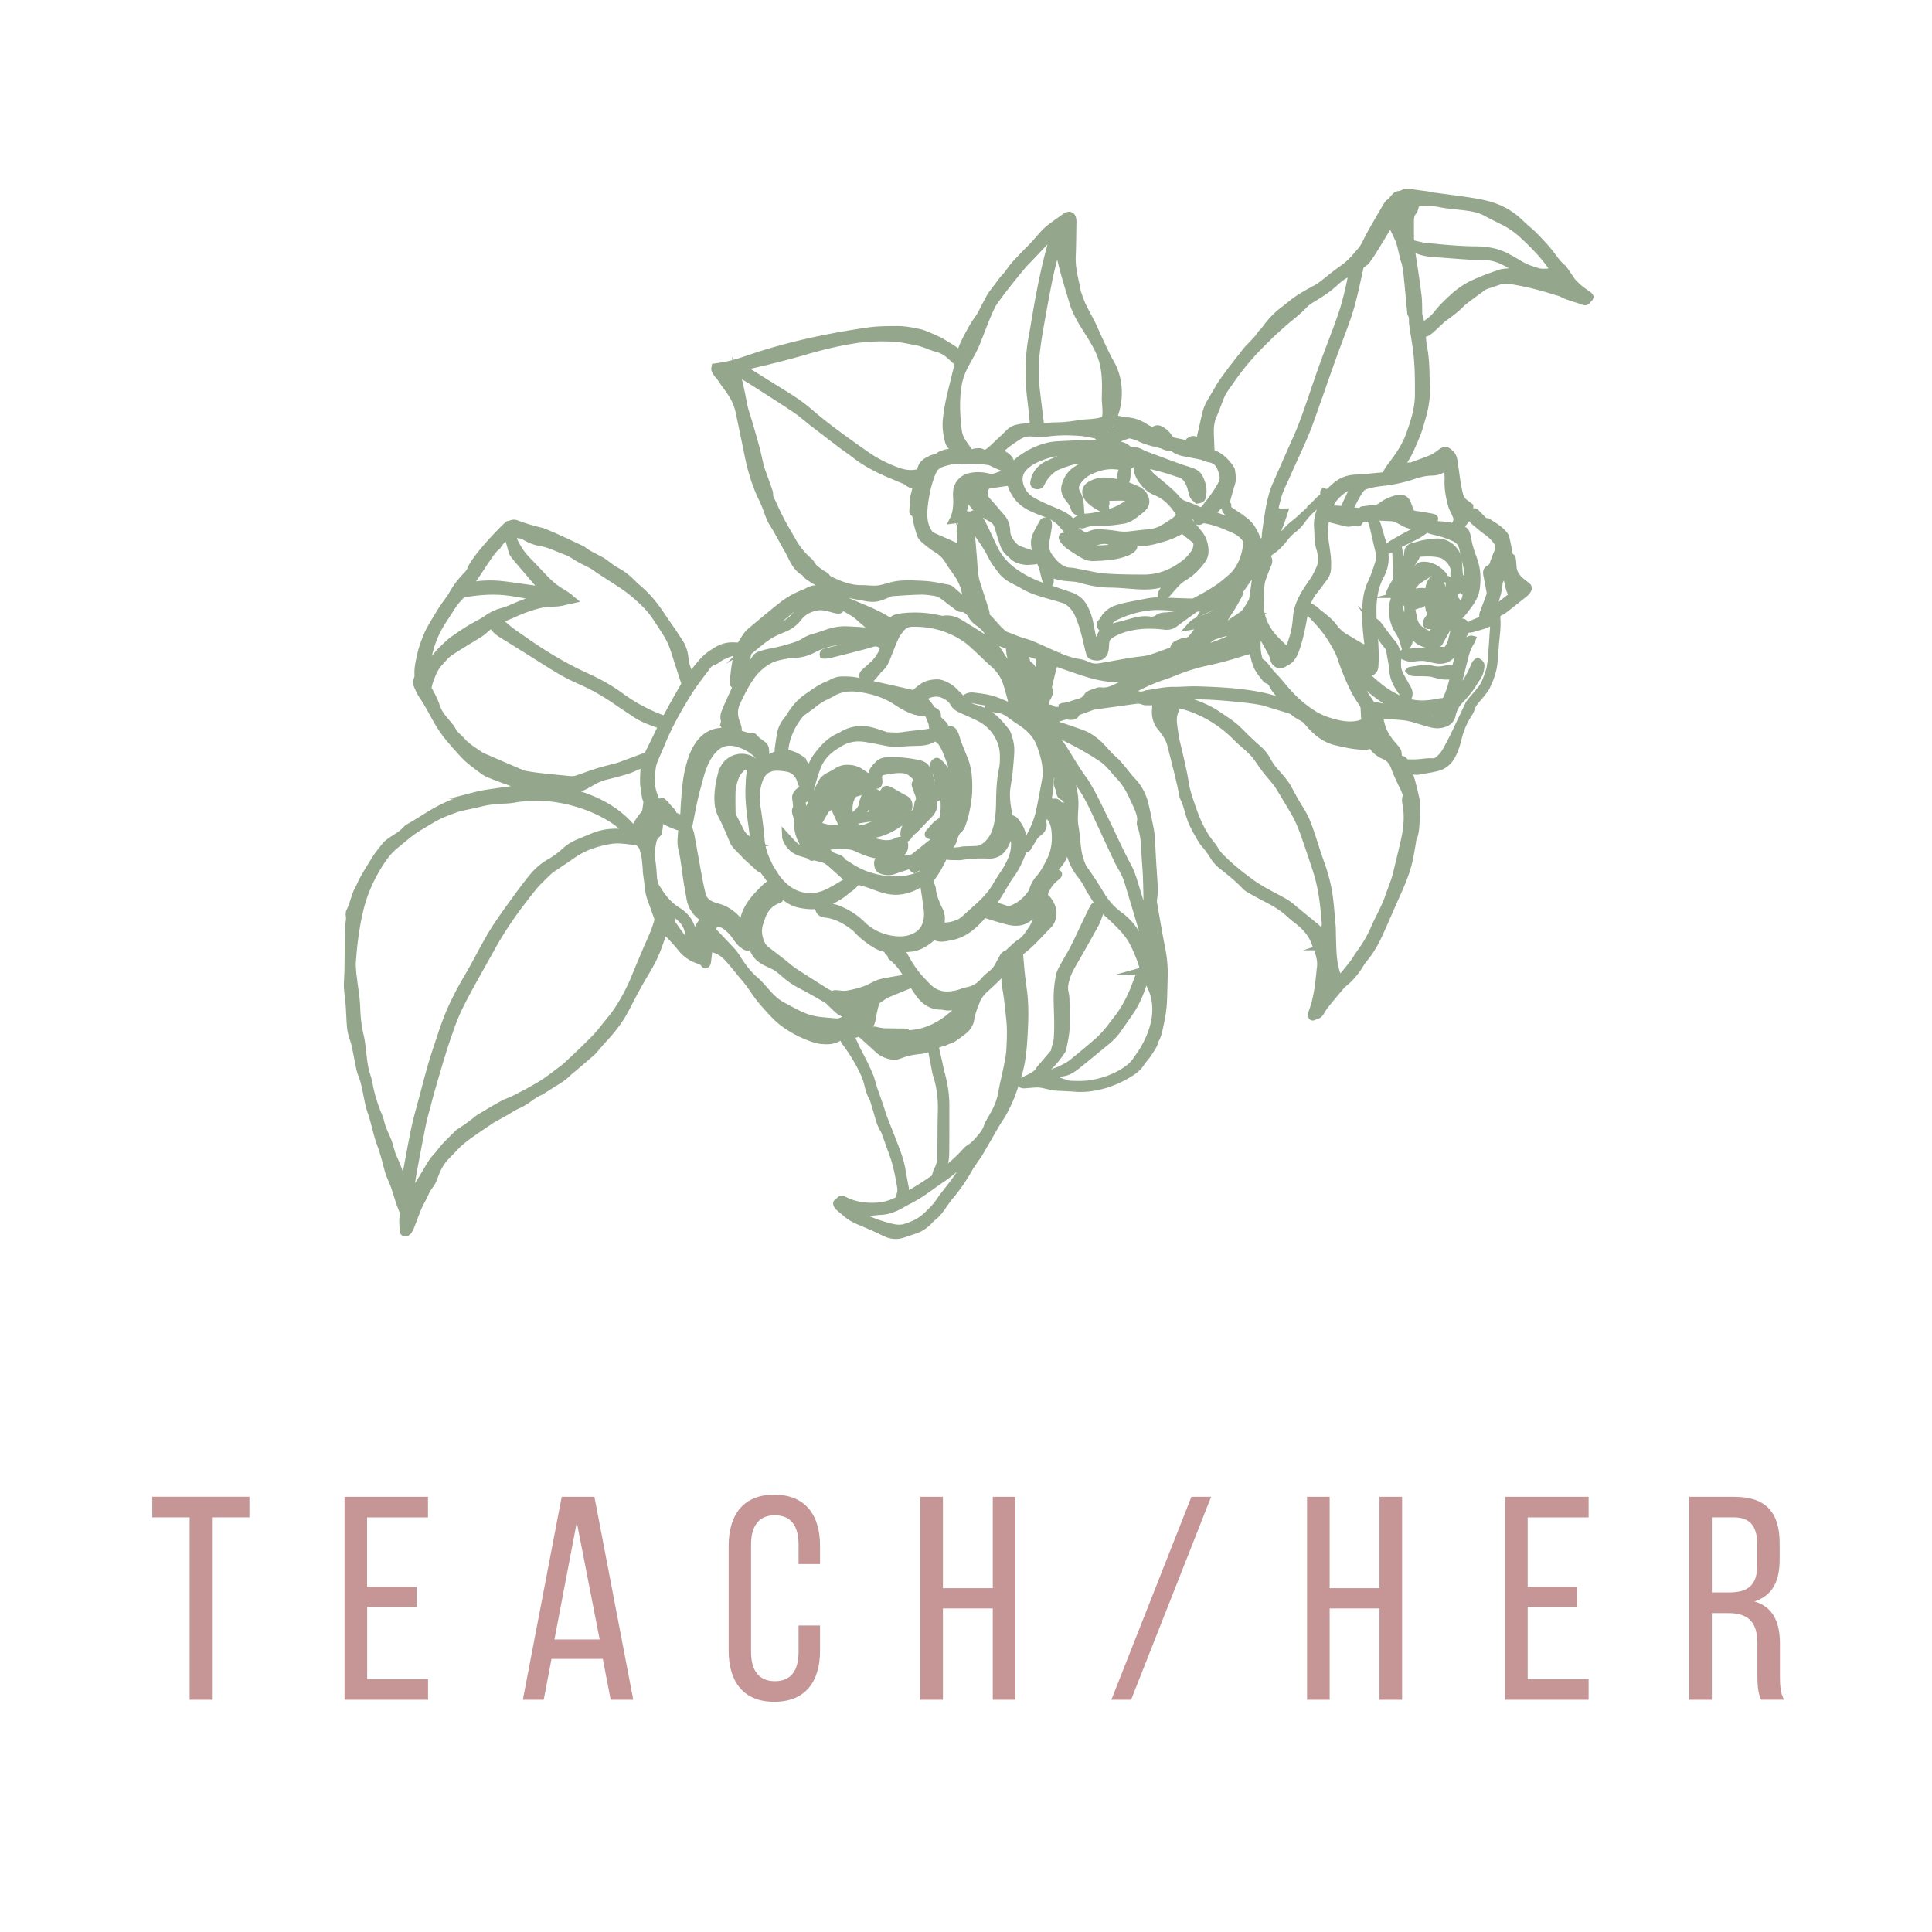 <svg xmlns="http://www.w3.org/2000/svg" viewBox="0 0 288 288"><style>.st1{display:inline}.st2{fill:#c69696}.st3{fill:#94a78d}.st4{fill:#fff}.st5{fill:#94a78d;stroke:#94a78d;stroke-miterlimit:10}</style><g id="Layer_2"><path class="st5" d="M52.08 135.94c.1-.23.21-.45.3-.68.26-.73.48-1.46.75-2.18.14-.37.36-.7.52-1.06.58-1.31 1.38-2.5 2.12-3.73.48-.79 1.07-1.52 1.65-2.24.25-.31.59-.56.93-.79.76-.51 1.56-.94 2.18-1.64.13-.15.31-.27.49-.37 1.63-.92 3.16-2.01 4.84-2.85.81-.4 1.61-.77 2.48-1.03.83-.25 1.64-.56 2.47-.79a18 18 0 011.94-.39c1.58-.24 3.17-.45 4.76-.68.09-.01.18-.04.34-.07-.12-.09-.19-.17-.28-.2-.53-.23-1.07-.45-1.61-.66-.35-.14-.71-.25-1.06-.38-.62-.23-1.24-.46-1.84-.71-.36-.15-.71-.33-1.03-.56-.67-.48-1.34-.99-1.98-1.52-.4-.33-.78-.69-1.12-1.07-.84-.94-1.69-1.86-2.46-2.86-.62-.81-1.16-1.68-1.65-2.58-.62-1.15-1.25-2.29-1.98-3.37-.27-.4-.44-.86-.65-1.3-.16-.35-.11-.7.01-1.05.05-.16.1-.33.09-.5-.08-1.09.19-2.12.42-3.17.23-1.03.62-2.01 1.02-2.98.19-.46.45-.9.7-1.33.45-.77.91-1.54 1.39-2.3.36-.57.77-1.11 1.16-1.66.12-.17.24-.33.34-.51.6-1.1 1.34-2.09 2.22-2.98.27-.27.49-.57.63-.93.79-1.97 5.47-6.66 5.61-6.67.12-.01.25-.02.35-.07.28-.14.57-.15.86-.04 1.22.48 2.48.82 3.74 1.13.21.05.42.14.62.23.68.29 1.36.57 2.03.88 1.09.5 2.16 1.01 3.25 1.52.11.05.23.11.33.19.82.65 1.79 1.04 2.69 1.55.37.21.69.48 1.04.73.23.16.44.35.68.5.44.27.9.51 1.34.8.35.23.68.5 1 .78.49.44.94.93 1.44 1.35 1.4 1.18 2.52 2.58 3.52 4.1.52.79 1.07 1.55 1.6 2.33.38.56.74 1.13 1.11 1.7.44.68.65 1.43.74 2.22.07.56.16 1.11.38 1.65.1.26.11.55.17.82.02.12.05.23.08.35.07-.03.1-.03.12-.05.6-.73 1.18-1.47 1.8-2.18.31-.35.66-.67 1.03-.96.3-.25.65-.44.98-.66.85-.56 1.79-.83 2.82-.76.26.02.53.01.78.02.28-.45.54-.89.82-1.3.21-.29.42-.6.69-.83 1.53-1.28 3.06-2.57 4.62-3.81 1.02-.82 2.16-1.47 3.38-1.95.2-.08.41-.16.6-.27.91-.53 1.84-.46 2.78-.11.76.29 1.49.64 2.2 1.07.82.5 1.74.86 2.64 1.24 1.6.67 3.19 1.33 4.64 2.3.02.02.06.02.14.04.46-.64 1.19-.69 1.91-.77 1.83-.19 3.64-.07 5.43.35.18.04.38.07.56.04.89-.13 1.68.11 2.43.56.91.56 1.82 1.12 2.72 1.69.61.39 1.22.78 1.81 1.19.44.31.79.72 1.08 1.17.13.21.28.42.41.63.53.9 1.15 1.72 2.02 2.34.15.11.27.26.41.39.02-.52-.07-.79-.37-1.13-.36-.39-.48-.88-.6-1.36-.08-.33-.11-.68-.15-1.02-.03-.3-.19-.47-.47-.58-.53-.19-1.06-.4-1.57-.64-.22-.1-.41-.29-.58-.47-.19-.21-.35-.45-.51-.68-.4-.59-.86-1.11-1.47-1.51-.49-.32-.87-.77-1.16-1.29-.22-.39-.61-.58-.95-.83-.04-.03-.09-.06-.13-.05-.53.18-.86-.19-1.22-.45-.55-.4-1.07-.83-1.61-1.23-.43-.32-.9-.6-1.44-.68-.7-.1-1.41-.21-2.11-.19-1.41.03-2.82.13-4.24.23-.23.01-.45.13-.66.22-.7.29-1.38.62-2.16.62-.28 0-.57-.01-.84-.06-.76-.13-1.52-.27-2.27-.42-.88-.17-1.72-.5-2.55-.84-.6-.24-1.19-.49-1.8-.71-.84-.3-1.58-.77-2.3-1.28-.26-.18-.36-.51-.69-.66-.29-.13-.53-.39-.75-.63-.23-.25-.43-.54-.6-.84-.29-.5-.53-1.03-.8-1.54-.11-.21-.24-.41-.35-.61-.46-.84-.92-1.68-1.39-2.52-.2-.36-.42-.7-.64-1.05-.34-.55-.58-1.14-.79-1.76-.24-.7-.53-1.38-.85-2.05-1-2.08-1.64-4.28-2.09-6.54-.35-1.74-1.25-6.05-1.27-6.15-.24-1.19-.73-2.27-1.43-3.26-.37-.53-.76-1.04-1.13-1.57-.12-.17-.22-.35-.34-.51-.1-.13-.81-.87-.76-1.25.01-.11.04-.21.05-.28.29-.04.53-.07.77-.11.17-.03.34-.07.51-.1 1.12-.18 2.2-.5 3.27-.87 2.38-.82 4.79-1.54 7.23-2.15 3.68-.92 7.4-1.61 11.15-2.15 1.37-.19 2.76-.19 4.14-.2 1.19-.01 2.35.21 3.5.47.41.09.8.27 1.2.43.52.22 1.03.46 1.55.69.25.11 2.41 1.39 2.9 1.83.07.06.12.14.23.26.08-.19.14-.34.2-.49.18-.45.33-.92.56-1.35.63-1.2 1.22-2.41 2.03-3.5.31-.41.54-.89.77-1.35.09-.18 1.03-1.98 1.15-2.14.58-.76 1.15-1.53 1.73-2.3.03-.04.05-.08.09-.11.66-.63 1.1-1.45 1.7-2.12.53-.6 1.09-1.17 1.65-1.75.39-.41.81-.79 1.19-1.21.53-.58 1.03-1.19 1.57-1.76.3-.32.63-.61.98-.88.65-.49 1.33-.96 1.99-1.43.12-.08.23-.17.36-.23.44-.22.82-.05.92.44.05.21.05.44.04.66-.03 1.62-.03 3.24-.1 4.85-.07 1.5.24 2.94.57 4.38.06.26.12.52.15.79.03.25.57 1.8.87 2.4.46.91.95 1.8 1.41 2.71.23.46.42.95.64 1.42.3.66.61 1.31.91 1.96l.24.51c.28.55.53 1.11.84 1.63.97 1.64 1.33 3.41 1.22 5.29-.06.94-.25 1.84-.57 2.71-.05.14-.08.3-.12.46.79.13 1.54.29 2.3.37.82.09 1.54.39 2.24.81.43.26.87.51 1.32.72.32.15.67.2 1.11.22-.25-.33-.57-.32-.87-.46.28-.18.56-.17.79-.05.32.16.63.36.88.6.26.25.44.57.68.84.11.12.25.25.4.28.95.21 1.9.4 2.88.6-.1-.21-.2-.43-.31-.67.5-.32.86-.01 1.29.22.11-.42.21-.81.3-1.19.23-1 .45-1.99.68-2.99.15-.63.4-1.22.73-1.78.47-.8.94-1.6 1.4-2.4.19-.34 1.45-2.05 1.56-2.2.79-1.02 1.57-2.04 2.38-3.05.24-.31.53-.57.8-.86.31-.33.62-.66.93-1 .25-.28.58-.9.65-.82.23-.28.45-.54.65-.82.74-.98 1.59-1.87 2.59-2.6.37-.27.72-.56 1.07-.85 1.07-.89 2.29-1.55 3.51-2.21.37-.2.74-.42 1.07-.68.95-.72 1.86-1.51 2.83-2.19.72-.5 1.37-1.05 1.95-1.69.33-.36.64-.73.96-1.1.35-.41.62-.86.85-1.35.35-.75.77-1.48 1.18-2.2.45-.79.91-1.58 1.37-2.36.17-.3.34-.6.53-.89.12-.2.23-.41.48-.49.08-.02.13-.13.19-.2.08-.1.16-.2.24-.29.53-.64.53-.64 1.3-.72.06-.12.69-.34.94-.3l1.48.21c.48.07.96.12 1.44.19.26.04.52.13.78.16 1.82.25 3.65.47 5.47.75 1.38.21 2.76.46 4.07.98 1.4.55 2.6 1.37 3.67 2.43.61.61 1.31 1.13 1.92 1.74.73.73 1.44 1.5 2.1 2.29.64.77 1.17 1.64 1.91 2.33.07.06.14.12.21.19.09-.07 1.3 1.85 1.55 2.13.33.36.68.7 1.05 1 .4.33.84.6 1.26.92.35.27.35.36.01.67-.04.04-.08.09-.11.15-.16.27-.41.28-.66.19-1.04-.41-2.15-.61-3.14-1.15-.39-.21-.87-.28-1.3-.42-2.14-.69-4.33-1.22-6.56-1.56-.47-.07-.94-.07-1.4.08-.72.24-1.43.47-2.14.72a2 2 0 00-.49.28c-.81.59-1.63 1.19-2.43 1.79-.25.19-.5.38-.72.61-.81.82-1.72 1.51-2.66 2.17-.2.14-.37.33-.56.5-.48.45-.96.91-1.46 1.34-.3.25-.65.45-1.13.46.06.6.06 1.2.17 1.78.3 1.46.38 2.93.4 4.41.01.69.12 1.38.1 2.07-.04 1.55-.3 3.06-.76 4.54-.25.8-.44 1.61-.77 2.38-.5 1.15-.94 2.33-1.61 3.4-.3.48-.64.93-1.07 1.31-.21.19-.39.39-.56.75.51-.27.92-.48 1.33-.69.31-.16.6-.36.98-.25.04.01.09-.01.14-.03 1.03-.39 2.07-.74 3.08-1.17.45-.19.87-.51 1.26-.81.59-.45.9-.46 1.44.05.27.26.48.55.55.92.07.35.12.71.17 1.07.13.87.24 1.74.38 2.61.07.47.18.93.28 1.39.14.62.4 1.15.95 1.51.23.15.45.33.63.47 0 .23-.02.4.01.56.05.26.01.48-.13.72-.37.62-.77 1.22-1.32 1.71-.05.04-.08.1-.15.19.17.08.32.17.47.23.34.13.55.36.64.7.08.29.16.58.21.87.16 1.1.58 2.12.93 3.16.44 1.31.49 2.65.32 4.01-.15 1.17-.77 2.11-1.48 3.01-.18.22-.32.47-.51.67-.27.28-.53.62-.87.78-.72.35-1.1.96-1.47 1.61-.35.61-.72 1.22-1.04 1.85-.27.53-.7.75-1.23.67-1.07-.15-2.1-.45-2.76-1.42-.17-.26-.32-.55-.4-.84-.28-1.03-.55-2.07-.49-3.15.01-.09-.01-.19-.01-.28-.01-.36-.13-.63-.51-.75-.27-.09-.51-.24-.4-.61.01-.03-.08-.08-.14-.15-.21.19-.2.43-.2.66.01.84.19 1.64.48 2.44.36.99.66 2 .96 3.01.18.59-.1 1.02-.58 1.45-.07-.24-.15-.42-.19-.61-.15-.67-.43-1.27-.8-1.85-.74-1.14-1-2.4-.89-3.74.03-.4.17-.8.26-1.2.04-.18.07-.37.11-.6-.11.03-.2.07-.3.09-.39.06-.58-.18-.42-.53.22-.47.47-.92.74-1.37.14-.22.22-.44.21-.7-.05-1.19-.08-2.39-.12-3.58-.01-.28-.02-.55-.02-.87-.47.09-.82.48-1.29.44-.12-.21-.02-.35.11-.47.23-.21.46-.44.73-.6.9-.52 1.8-1.04 2.72-1.51.59-.3 1.05-.73 1.53-1.27-.13.01-.2-.01-.26.02-.9.35-1.69.07-2.47-.38-.38-.22-.78-.39-1.19-.56-.18-.07-.4-.09-.6-.1-.59-.03-1.19-.05-1.78-.08-.07 0-.15-.03-.22-.06-.31-.15-.31-.15-.69-.07.08.13.14.25.23.36.33.41.52.89.65 1.4.15.58.33 1.15.51 1.72.34 1.07.59 2.15.47 3.29-.08.7-.29 1.37-.61 1.97-1.03 1.91-1.26 3.96-1.17 6.08v.28c-.01.25.06.45.29.6.41.26.66.66.94 1.05.37.52.77 1.03 1.16 1.54.1.14.21.27.33.4.75.83 1.03 1.83.94 2.92-.07.84.09 1.62.54 2.34.31.51.57 1.05.88 1.56.3.5.42 1 .11 1.6-.14-.07-.34-.1-.42-.21-.86-1.19-1.77-2.37-1.86-3.9-.06-1.04-.37-2.04-.46-3.07-.01-.16-.11-.32-.21-.46-.26-.35-.57-.67-.81-1.04-.4-.6-.75-1.23-1.13-1.85a.462.462 0 00-.23-.2c.01.18.02.37.04.55.16 1.72.27 3.45.18 5.18-.02.3-.02.6-.23.85-.26.32-.49.4-.86.23a6.004 6.004 0 01-2.22-1.78c-.24-.31-.46-.63-.75-.91.26.84.53 1.68.8 2.54.34-.4.61-.45 1-.18.23.16.44.35.65.54.99.9 1.95 1.83 3.06 2.58 1.14.77 2.35 1.41 3.69 1.74 1.25.3 2.53.27 3.79.03.37-.07.74-.14 1.12-.17.27-.02.43-.13.54-.37.39-.81.67-1.66.89-2.53.08-.31.16-.63.25-1-1.11.32-2.11.06-3.12-.22-.43-.12-.9-.11-1.35-.13-.49-.02-.97 0-1.46-.02-.26-.01-.51-.08-.7-.29.04-.04.06-.08.08-.08 1.13-.17 2.26-.44 3.41-.17.26.06.53.09.79.1.22.01.44-.02.65-.05.37-.05.74-.16 1.11-.17.22-.01.45.1.73.17.03-.14.07-.3.11-.45.2-.73.39-1.46.61-2.18.21-.66.64-1.19 1.15-1.64.19-.17.41-.35.76-.26-.05.13-.08.24-.14.34-.45.68-.74 1.42-.93 2.2-.37 1.45-.73 2.9-1.1 4.34-.12.45-.28.89-.36 1.39.23-.25.46-.49.69-.75.09-.11.16-.24.25-.35.78-.92 1.33-1.97 1.8-3.08.12-.28.24-.59.56-.77.11.07.25.12.33.21.1.11.21.26.2.39-.03.68-.2 1.32-.61 1.89-.33.46-.6.96-.92 1.42-.28.4-.6.77-.91 1.14-.21.25-.43.5-.66.73-.62.62-1 1.36-1.19 2.21-.15.69-.59 1.12-1.26 1.33-.62.2-1.21.19-1.85.04-1.42-.34-2.78-.94-4.24-1.09-1.02-.1-2.04-.15-3.05-.21-.12-.01-.25.02-.42.03.09.78.25 1.52.56 2.23.39.89.97 1.65 1.61 2.37.63.72.62.73.6 1.65.08.05.17.12.27.15.28.07.52.15.7.42.08.12.3.18.46.19.52.02 1.04.02 1.55-.02.72-.06 1.43-.19 2.16-.13.28.02.52-.09.74-.26.49-.38.89-.84 1.19-1.38.34-.62.69-1.24 1-1.87.79-1.64 1.56-3.29 2.35-4.94.11-.22.25-.43.41-.62.47-.57.97-1.11 1.43-1.69.59-.74.88-1.62 1.19-2.5.28-.8.35-1.63.42-2.46.12-1.5.21-3.01.31-4.52.02-.26 0-.52 0-.78-.08 0-.12-.02-.13-.01-.77.67-1.74.86-2.67 1.13-.25.08-.52.17-.78.17-.34 0-.51.17-.65.44-.42.79-.84 1.58-1.28 2.36-.17.3-.35.6-.56.87-.58.78-1.38 1.07-2.32.94-.56-.08-1.1-.25-1.66-.35-.27-.05-.56-.06-.84-.05-.33.01-.66.05-.98.1-.68.11-1.26-.14-1.83-.43.1-.36.23-.44.64-.47.75-.04 1.5-.1 2.25-.15.71-.05 1.41-.11 2.12-.15.42-.02.85-.02 1.27.01.3.02.47-.09.63-.32.26-.38.44-.79.55-1.24.14-.58.29-1.16.43-1.74.1-.39.32-.68.7-.83.52-.21.81-.08 1.03.44.25.08.45-.01.69-.15.42-.24.88-.41 1.33-.61.46-.2.46-.19.44-.68-.01-.12.01-.25.05-.36.28-.77.57-1.53.86-2.29.21-.58.35-1.16.21-1.79-.2-.97-.01-1.91.28-2.83.23-.75.49-1.49.81-2.21.32-.72.15-1.29-.31-1.86-.38-.46-.81-.86-1.31-1.21-.68-.48-1.3-1.04-1.94-1.57-.3-.25-.28-.65-.4-.98-.06-.16.06-.29.23-.36.18-.07.35-.15.52.02.27.28.55.57.82.84.24.24.42.55.84.53.13-.01.27.15.4.23.72.45 1.45.89 2.02 1.54.16.18.34.39.4.62.2.82.35 1.66.51 2.49.02.11 0 .22 0 .34.12.04.29.05.37.13.08.09.09.26.11.4.04.33.07.66.09.99.04.88.51 1.53 1.13 2.1.28.25.6.46.89.7.29.23.34.41.14.73-.13.19-.29.38-.47.52-1.03.83-2.06 1.64-3.1 2.45-.16.12-.35.21-.53.29-.28.13-.53.46-.49.77.16 1.47-.13 2.92-.22 4.37-.04.74-.13 1.47-.18 2.21-.09 1.34-.56 2.57-1.13 3.77-.16.34-.41.63-.64.93-.28.36-.59.7-.88 1.05-.32.39-.62.78-.76 1.29-.09.33-.28.63-.47.92-.67 1.08-1.16 2.22-1.46 3.46-.22.93-.51 1.85-.98 2.7-.48.87-1.19 1.45-2.15 1.71-.29.08-.58.14-.87.2-.63.11-1.27.21-1.9.33-.45.09-.87-.02-1.29-.18-.09-.03-.17-.07-.31-.12.21.67.41 1.27.58 1.89.23.85.43 1.71.62 2.56.06.29.07.59.06.89-.01.94 0 1.89-.06 2.83-.05.75-.11 1.51-.43 2.21-.08.17-.07.37-.1.55-.12.68-.23 1.36-.36 2.04-.34 1.84-1.02 3.56-1.78 5.26-.91 2.04-1.79 4.09-2.7 6.12-.65 1.44-1.41 2.81-2.44 4.02-.16.19-.3.41-.43.62-.55.89-1.17 1.72-1.92 2.44-.19.18-.41.34-.6.52-.14.12-.29.25-.41.39-.8.95-1.6 1.9-2.38 2.87-.25.32-.45.68-.66 1.03-.17.28-.4.48-.74.54-.09.02-.17.07-.25.11-.27.13-.39.08-.4-.21-.01-.18.03-.38.09-.55.74-1.98.97-4.06 1.17-6.14v-.09c.26-1.25-.12-2.39-.57-3.53-.05-.12-.1-.23-.14-.35-.51-1.49-1.51-2.59-2.74-3.51-.41-.31-.81-.65-1.19-1-1.08-1.01-2.37-1.7-3.67-2.37-.77-.4-1.52-.82-2.27-1.25-.24-.14-.46-.33-.66-.53-1.04-1.1-2.23-2.03-3.41-2.97-.5-.4-.92-.86-1.24-1.4-.4-.66-.86-1.27-1.37-1.86-.37-.44-.64-.96-.93-1.47a16 16 0 01-.83-1.59c-.24-.56-.44-1.14-.61-1.73-.19-.65-.34-1.3-.65-1.91-.21-.41-.27-.9-.35-1.36-.19-1.11-1.54-6.33-1.62-6.66-.18-.75-.55-1.4-1-2.01-.15-.2-.3-.41-.46-.6-.71-.81-.91-1.77-.82-2.81.03-.34.05-.69.07-1.02-.5 0-.99 0-1.47-.01-.15 0-.32-.03-.46-.09-.37-.17-.75-.17-1.15-.11-1.99.28-3.98.55-5.98.83-.15.02-.31.06-.46.11-.61.22-1.21.45-1.82.66-.25.09-.47.2-.58.44-.12.25-.32.33-.57.33-.13 0-.26.04-.38.01-.53-.16-.99.06-1.46.21-.22.07-.45.15-.67.23a.8.8 0 01-.57 0c-.3-.09-.64-.02-1.04-.03.25.3.53.35.78.43 1.55.52 3.1 1.03 4.64 1.58 1.32.47 2.4 1.29 3.33 2.33.57.63 1.13 1.26 1.78 1.82.41.36.75.8 1.1 1.22.51.6.96 1.25 1.51 1.81.98 1.02 1.58 2.23 1.9 3.58.27 1.16.51 2.33.74 3.51.23 1.18.24 2.37.3 3.57.07 1.44.18 2.88.27 4.33.05.88.09 1.75-.06 2.63-.04.23-.02.47.02.7.38 2.15.73 4.31 1.16 6.45.29 1.43.44 2.86.41 4.31-.03 1.26-.06 2.51-.11 3.77-.06 1.45-.35 2.87-.67 4.28-.12.52-.26 1.03-.55 1.5-.14.22-.13.52-.26.75-.29.52-.62 1.02-.96 1.51-.29.41-.65.77-.92 1.2-.42.66-1.02 1.12-1.65 1.51-1.74 1.08-3.62 1.83-5.66 2.13-.84.13-1.69.17-2.54.1-1.13-.1-3.54-.15-3.46-.24-.81-.18-1.58-.43-2.41-.39-.52.03-1.03.08-1.55.12-.4.03-.57-.02-.6-.22-.04-.28.2-.37.38-.47.33-.18.68-.33 1.01-.5.54-.28 1.03-.59 1.33-1.15.08-.15.22-.27.33-.4l1.71-2.01c.06-.07.14-.15.15-.24.12-.66.39-1.28.44-1.96.16-2.03-.01-4.05-.02-6.07 0-1.06.13-2.13.32-3.18.09-.54.39-1.06.66-1.55.48-.9 1.04-1.76 1.5-2.67.61-1.2 1.17-2.44 1.75-3.65.36-.75.73-1.5 1.09-2.24.15-.31.34-.55.75-.41.05.02.12-.02.21-.03-.05-.11-.07-.2-.12-.27-.36-.57-.72-1.14-1.08-1.72-.12-.19-.26-.36-.34-.56-.31-.75-.78-1.41-1.27-2.04-.92-1.18-1.49-2.51-1.75-3.98a2.68 2.68 0 00-.07-.27c-.01-.02-.04-.04-.1-.1-.11.35-.23.68-.33 1.02-.27.89-.71 1.68-1.42 2.29-.41.36-.68.81-.88 1.38.42-.22.79-.42 1.15-.61.22.08.24.22.12.37-.09.11-.19.21-.3.3-.89.68-1.47 1.58-1.83 2.63-.1.31-.24.61-.38.97h.38c.03-.05.05-.07.05-.1 0-.15-.07-.36.13-.39.12-.02.32.07.39.17.72.96 1.06 2 .57 3.17-.09.23-.23.46-.4.63-1.25 1.21-2.35 2.58-3.74 3.66-.21.16-.39.36-.62.57.09 1.05.17 2.11.28 3.16.09.89.23 1.78.34 2.67.22 1.88.2 3.77.1 5.65-.08 1.49-.16 2.98-.4 4.46-.26 1.63-.79 3.17-1.32 4.71-.38 1.1-.89 2.15-1.44 3.17-.28.52-.64 1-.95 1.52-.43.71-.83 1.44-1.25 2.16-.45.77-.89 1.55-1.35 2.32-.23.39-.51.75-.76 1.13-.25.38-.53.75-.75 1.14-.79 1.4-1.67 2.73-2.71 3.96-.53.62-.98 1.31-1.45 1.97-.36.5-.75.97-1.24 1.34-.22.17-.41.38-.61.59-.61.63-1.32 1.11-2.17 1.38-.64.21-1.27.45-1.92.64-.8.23-1.59.13-2.35-.21-.42-.19-.82-.4-1.23-.59-.93-.41-1.87-.82-2.81-1.22-.74-.31-1.43-.71-2.03-1.26-.28-.25-.59-.47-.87-.72a1.44 1.44 0 01-.35-.43c-.13-.27-.07-.41.21-.57.03-.02.07-.01.09-.03.28-.48.62-.25.96-.09 1.56.75 3.22.94 4.92.81 1.13-.08 2.17-.49 3.13-.98.03-.28.03-.54.1-.77.12-.39.12-.78.05-1.17-.28-1.58-.56-3.15-1.11-4.67l-1.2-3.33c-.05-.13-.1-.27-.17-.39-.4-.62-.62-1.3-.82-2-.2-.73-.42-1.45-.64-2.17a2.62 2.62 0 00-.2-.53c-.38-.71-.6-1.48-.79-2.26-.27-1.07-.77-2.05-1.3-3.02-.59-1.08-1.26-2.1-2-3.08-.17-.22-.25-.5-.39-.79a.492.492 0 00-.49.05c-.85.57-1.81.57-2.77.46-.4-.04-.8-.16-1.19-.29-1.58-.55-3.04-1.3-4.4-2.31-1.11-.82-1.95-1.86-2.86-2.85-1.07-1.17-1.82-2.57-2.84-3.76-.83-.97-1.61-1.98-2.45-2.93-.57-.65-1.26-1.19-2.12-1.44-.06-.02-.12-.04-.17-.08-.3-.2-.3-.4.01-.61.03-.02.06-.02.09-.03.02-.01.03-.04.09-.11-.2-.1-.39-.19-.65-.32-.05.45-.1.83-.15 1.22l-.21 1.77c-.01.08-.02.16-.05.23-.11.25-.38.31-.51.08-.17-.29-.43-.38-.71-.48-1.09-.35-2.02-.95-2.73-1.87-.38-.5-.81-.96-1.24-1.42-.38-.41-.79-.79-1.24-1.24-.09.23-.16.39-.21.57-.49 1.55-1.03 3.07-1.82 4.49-.55.99-1.14 1.95-1.7 2.94-.34.59-.65 1.18-.97 1.78-.51.96-.98 1.94-1.53 2.87-.82 1.36-1.83 2.59-2.92 3.75-.38.4-.72.83-1.08 1.24-.17.19-.32.39-.51.56-.84.74-1.69 1.46-2.54 2.19-.33.29-.7.54-1.01.85-.59.6-1.28 1.06-2 1.49-.51.3-1.01.64-1.52.96-.23.14-.44.31-.69.41-.63.27-1.18.66-1.72 1.06-.57.42-1.19.76-1.84 1.05-.51.23-.98.57-1.47.85l-1.77.99c-.21.12-.42.22-.61.36-1.37.95-2.78 1.84-4.09 2.88-.89.71-1.64 1.6-2.45 2.41-.88.88-1.4 1.97-1.81 3.11-.16.45-.36.87-.65 1.24-.35.45-.6.95-.83 1.47-.27.6-.64 1.16-.89 1.77-.4.95-.75 1.93-1.13 2.9-.09.23-.21.46-.35.66-.07.11-.2.21-.32.25-.28.11-.51-.05-.51-.35 0-.73-.14-1.47.03-2.21.04-.19 0-.41-.06-.6-.14-.43-.33-.85-.48-1.28-.26-.79-.5-1.59-.76-2.38-.12-.37-.3-.72-.44-1.09-.15-.38-.32-.75-.44-1.14-.4-1.34-.68-2.73-1.18-4.03-.61-1.59-.87-3.28-1.43-4.88-.38-1.08-.55-2.22-.79-3.35-.17-.78-.33-1.56-.65-2.31-.19-.44-.27-.93-.37-1.41-.2-.94-.36-1.88-.57-2.82-.1-.46-.24-.91-.39-1.36-.23-.66-.32-1.34-.36-2.04-.07-1.08-.1-2.17-.2-3.25-.09-.92-.26-1.84-.21-2.77.03-.72.07-1.44.08-2.17.03-1.85.03-3.71.06-5.56.01-.58.11-1.16.16-1.73.01-.15 0-.31 0-.47-.08-.2-.03-.41.01-.63zm8.29 41.5c.03 0 .06 0 .09-.01.03-.44.12-.88.07-1.31-.06-.61-.01-1.19.1-1.78.22-1.16.43-2.32.65-3.48.22-1.13.43-2.26.69-3.37.31-1.3.67-2.58 1.02-3.87.41-1.53.8-3.07 1.24-4.6.32-1.12.68-2.22 1.05-3.33.5-1.47.96-2.96 1.56-4.4.83-2.02 1.85-3.95 2.97-5.83.34-.57.65-1.15.97-1.73 1.08-1.95 2.07-3.95 3.32-5.81.89-1.33 1.83-2.63 2.77-3.93a90.1 90.1 0 012.22-2.93c.8-1.02 1.73-1.91 2.88-2.55.81-.46 1.55-1.02 2.24-1.65.59-.53 1.25-.95 1.98-1.25.74-.31 1.48-.61 2.22-.92 1.24-.52 2.54-.7 3.87-.65.34.01.67.01 1.01.01.02-.03.04-.07.07-.1-.05-.04-.11-.07-.15-.11-.49-.64-1.11-1.14-1.79-1.59-2.31-1.5-4.83-2.45-7.53-2.99-2.37-.47-4.74-.54-7.12-.13-.51.09-1.03.14-1.55.16-1.23.04-2.44.16-3.64.47-.96.24-1.93.42-2.9.64-.2.04-.4.09-.59.16-.66.25-1.33.49-1.98.76-1.24.51-2.35 1.26-3.51 1.93-1.36.79-2.5 1.85-3.71 2.82-.84.68-1.51 1.55-2.11 2.46-1.4 2.14-2.45 4.43-3.06 6.9-.65 2.61-.98 5.28-1.17 7.97-.04.57.03 1.16.07 1.74.02.28.08.56.11.84.16 1.42.43 2.82.47 4.26.04 1.41.2 2.82.53 4.2.16.68.24 1.39.32 2.09.15 1.26.25 2.53.65 3.75.16.49.29 1 .38 1.51.26 1.38.67 2.71 1.18 4.02.18.45.39.9.5 1.37.21.93.62 1.78 1 2.64.21.47.33.98.48 1.47.11.34.18.7.33 1.03.73 1.61 1.35 3.25 1.73 4.98.02.07.05.1.07.14zm.88.49c.26-.24.49-.39.63-.6.63-1 1.23-2.01 1.83-3.02.37-.62.72-1.25 1.22-1.79.23-.24.45-.48.65-.75.77-1.07 1.77-1.92 2.66-2.86.05-.06.12-.1.19-.14.91-.59 1.81-1.2 2.64-1.9.3-.25.65-.44.99-.64.69-.41 1.37-.83 2.07-1.22.5-.28 1.01-.58 1.55-.79.63-.25 1.24-.54 1.83-.86.47-.26.96-.48 1.42-.75.78-.44 1.57-.87 2.31-1.37.86-.58 1.67-1.23 2.5-1.85.19-.14.38-.29.55-.44.72-.66 1.44-1.31 2.14-1.99.78-.75 1.56-1.51 2.31-2.29.51-.53.97-1.11 1.43-1.69.69-.87 1.43-1.72 2.03-2.66.87-1.36 1.64-2.79 2.27-4.29.75-1.8 1.48-3.6 2.27-5.38.47-1.05.92-2.1 1.24-3.2.07-.25.09-.47 0-.73-.32-.85-.61-1.72-.93-2.57-.22-.58-.36-1.17-.42-1.78-.07-.76-.2-1.53-.29-2.29-.03-.28-.02-.56-.05-.85-.05-.51-.09-1.03-.17-1.54-.06-.38-.19-.76-.28-1.14-.11-.48-.48-.75-.81-1.06-.03-.03-.09-.02-.14-.02-.31-.03-.62-.04-.93-.08-.95-.12-1.91-.24-2.87-.09-2.04.33-3.97.94-5.69 2.14-.81.57-1.64 1.11-2.46 1.67-.41.28-.86.55-1.21.89-.81.79-1.65 1.56-2.35 2.44-2.25 2.79-4.35 5.7-6.08 8.85-1.09 1.98-2.22 3.94-3.3 5.93-1 1.85-1.99 3.71-2.69 5.71-.44 1.26-.89 2.52-1.28 3.79-.59 1.92-1.15 3.85-1.71 5.78-.22.77-.42 1.55-.62 2.32-.24.9-.51 1.78-.69 2.69-.5 2.48-.97 4.97-1.43 7.46-.15.8-.22 1.62-.32 2.43-.04.14-.02.28-.01.53zm48.4-122.36c.18.42.36.75.46 1.11.17.62.29 1.25.43 1.88.21.95.32 1.91.62 2.85.55 1.72 1.04 3.46 1.52 5.2.28 1.01.48 2.05.73 3.07.05.2 1.3 3.56 1.32 3.78.03.23-.01.49.08.69.52 1.14 1.04 2.29 1.62 3.41.55 1.06 1.18 2.08 1.77 3.12.49.87 1.09 1.65 1.78 2.37.09.09.19.17.28.26.22.22.51.4.65.67.32.63.88.96 1.4 1.37.35.27.85.35 1.04.83.02.06.12.1.19.13 1.58.79 3.2 1.46 5.03 1.41.11 0 .22.01.33.01 1.95.12 1.96.13 3.85-.41.81-.23 1.64-.3 2.47-.31.31 0 .63-.01.94.01.82.04 1.64.05 2.45.15.89.11 1.77.31 2.65.46.24.04.43.15.62.31.41.37.82.74 1.25 1.08.34.28.71.53 1.08.79-.1-.46-.23-.94-.32-1.42-.2-1.11-.67-2.09-1.31-3-.4-.57-.81-1.13-1.17-1.72a4.97 4.97 0 00-1.7-1.74c-.55-.34-1.06-.72-1.56-1.13-.43-.36-.87-.71-1.03-1.28-.16-.54-.32-1.08-.45-1.63-.1-.44-.16-.89-.23-1.33-.41-.13-.41-.13-.38-.54.08.06.16.12.29.22-.06-.26-.1-.44-.14-.62-.14-.56-.17-1.11.01-1.67.13-.42.22-.85.31-1.28.03-.11.02-.24.04-.38-.53.03-.97-.06-1.34-.42-.1-.09-.24-.14-.37-.2-.72-.31-1.45-.61-2.17-.91-1.86-.79-3.64-1.7-5.25-2.95-.71-.55-1.46-1.05-2.17-1.59-1.41-1.07-2.82-2.16-4.23-3.24-.77-.6-1.49-1.26-2.3-1.81-1.65-1.12-3.34-2.19-5.01-3.27-.94-.6-1.88-1.2-2.84-1.77-.39-.22-.8-.36-1.24-.56zm65.51 48.45c.52.1 1.07.14 1.57.31 1.65.56 3.29 1.16 4.75 2.15.53.36 1.07.72 1.6 1.08.76.51 1.43 1.12 2.07 1.78.52.54 1.08 1.05 1.63 1.57.27.26.56.5.84.75.52.47.96 1 1.29 1.62.37.72.85 1.36 1.4 1.95.26.28.5.57.74.85.45.53.84 1.09 1.16 1.71.47.89.95 1.77 1.49 2.62.49.78.92 1.57 1.24 2.43.22.57.43 1.15.62 1.73.45 1.36.86 2.73 1.35 4.07.59 1.63 1.04 3.3 1.27 5.02.2 1.48.29 2.97.43 4.45.02.18.03.87.03 1.04.01.68.04 1.35.06 2.02.05 1.62.2 3.22.91 4.74.17-.13.36-.22.49-.37.54-.65 1.08-1.3 1.6-1.98.35-.46.63-.98.97-1.45.87-1.18 1.61-2.44 2.19-3.78.68-1.57 1.57-3.05 2.12-4.67.43-1.26.97-2.49 1.26-3.8.14-.66.32-1.31.47-1.97.27-1.16.58-2.32.79-3.49.25-1.44.35-2.89.1-4.35-.07-.38-.17-.82-.06-1.16.15-.43-.04-.73-.16-1.06-.17-.45-.42-.88-.62-1.32-.3-.66-.63-1.31-.86-1.99-.28-.86-.74-1.48-1.6-1.85-.71-.3-1.32-.78-1.77-1.44-.05-.07-.13-.13-.14-.14-.37.07-.67.2-.97.19-.67-.03-1.35-.09-2.01-.2-.81-.14-1.6-.32-2.4-.51-.3-.07-.6-.19-.89-.31-1.36-.58-2.36-1.59-3.29-2.69-.16-.19-.35-.36-.56-.48-.52-.29-1.05-.57-1.5-.96-.15-.13-.35-.21-.54-.27-.85-.27-1.71-.52-2.57-.78-.51-.15-1.01-.35-1.53-.45-.75-.15-1.52-.27-2.28-.35-2.83-.32-5.66-.56-8.51-.54-.74-.01-1.47.05-2.18.28zm-94.77 11.7c1.55.17 3.09.33 4.64.47.32.03.67-.01.97-.11 1.02-.33 2.01-.72 3.03-1.04.79-.25 1.6-.44 2.4-.66.29-.08.58-.13.86-.23 1.34-.49 2.69-.99 4.02-1.49.12-.04.23-.16.29-.27.61-1.24 1.22-2.48 1.82-3.72.07-.15.13-.31.2-.49-.2-.07-.36-.13-.53-.19-1.15-.41-2.31-.82-3.34-1.51-.95-.64-1.91-1.26-2.86-1.92-1.57-1.08-3.2-2.04-4.94-2.83-1.12-.51-2.24-1.01-3.29-1.63-1.76-1.03-3.47-2.15-5.2-3.23-.95-.59-1.89-1.18-2.84-1.77-.89-.55-1.85-1.02-2.34-2.07-.13.11-.22.19-.31.27-.36.31-.7.63-1.07.93-.54.44-4.89 2.9-5.49 3.58-.3.34-.6.69-.91 1.02-.71.77-1.06 1.73-1.41 2.69-.14.38-.21.78-.3 1.11.25.28 1.06 1.93 1.21 2.44.2.69.54 1.31.99 1.87.28.36.58.7.86 1.06.21.26.45.5.59.79.16.34.39.6.64.86.24.24.51.47.74.73.79.92 1.85 1.5 2.81 2.2.07.05.17.09.25.13.65.28 1.3.56 1.94.84 1.37.59 2.74 1.19 4.11 1.77.33.12 2.26.38 2.46.4zm117.42-42.18c.38-.34.77-.68 1.15-1.02.89-.82 1.92-1.23 3.16-1.27 1.32-.04 2.63-.23 3.94-.33.32-.02.46-.18.6-.43.19-.36.41-.71.66-1.03 1.09-1.43 2.12-2.88 2.74-4.59.71-1.96 1.35-3.91 1.36-6.03.01-2.37 0-4.74-.34-7.1-.17-1.17-.38-2.33-.53-3.49-.06-.5.07-1.02-.25-1.47-.05-.07-.03-.18-.04-.28-.18-1.94-.36-3.88-.56-5.81-.06-.55-.19-1.1-.29-1.69-.13.1-.53-2.27-.89-3.17-.23-.58-.53-1.14-.8-1.71-.18-.37-.45-.73-.22-1.19a.64.64 0 00-.19.22c-.76 1.26-1.52 2.54-2.29 3.79-.38.62-.77 1.22-1.19 1.81-.18.25-.44.45-.7.62-.2.13-.32.26-.37.5-.16.75-.33 1.5-.5 2.26-.39 1.8-.82 3.59-1.43 5.33-.68 1.96-1.45 3.88-2.15 5.84-.81 2.26-1.59 4.53-2.4 6.8-.55 1.54-1.06 3.09-1.69 4.6-.87 2.07-1.85 4.1-2.75 6.15-.53 1.2-1.17 2.37-1.46 3.67-.11.5-.27.99-.32 1.48.43.37.91.3 1.43.29-.2.6-.37 1.15-.58 1.7-.21.56-.44 1.11-.67 1.66-.22.52-.46 1.02-.69 1.54.03.02.06.04.09.05.55-.74 1.22-1.35 1.94-1.91.02-.02.05-.04.07-.07.74-.99 1.87-1.58 2.68-2.5.05-.06.13-.09.19-.14.2-.18.4-.35.59-.54.59-.6 1.15-1.25 1.78-1.81.29-.26.52-.47.4-.89 0-.02.04-.04.08-.1.14.05.28.14.44.26zm-55.18-6.17c.02-.03.03-.06.05-.1-.2-.17-.4-.35-.61-.5-.36-.26-.61-.6-.72-1.02-.26-1.02-.41-2.07-.31-3.12.21-2.36.87-4.63 1.41-6.92.07-.29.16-.58.23-.86.04-.17.15-.44.1-.48-.22-.17-.11-.52-.4-.63-.12-.05-.21-.19-.31-.28-.69-.65-1.39-1.28-2.37-1.46-.05-.01-.09-.04-.13-.05-.98-.29-1.89-.77-2.9-.96-1.1-.2-2.18-.47-3.3-.54-2.02-.12-4.02-.07-6.01.24-2.42.38-4.81.95-7.16 1.64-1.69.5-3.39.94-5.1 1.37-1.4.36-2.81.66-4.22 1-.12.03-.24.08-.37.12.29.14.53.25.76.39 1.52.94 3.04 1.9 4.56 2.84 1.59.99 3.2 1.95 4.62 3.17 2.66 2.31 5.53 4.35 8.41 6.38 1.37.97 2.82 1.76 4.38 2.37 1.05.41 2.11.74 3.26.53.13-.02.27.01.44.02.09-.15.23-.3.27-.47.17-.79.67-1.25 1.38-1.55.07-.03.13-.09.2-.12.16-.06.32-.12.48-.14.26-.02.48-.11.68-.29.15-.13.33-.23.51-.29.7-.25 1.42-.36 2.17-.29zm-7.83 111.01c.16-.07.25-.1.33-.15.8-.49 1.62-.97 2.41-1.48 2.3-1.49 4.54-3.06 6.38-5.13.18-.2.38-.39.6-.52.61-.36 1.07-.88 1.51-1.4.48-.56.95-1.13 1.15-1.87.06-.21.18-.4.29-.59.24-.43.49-.84.72-1.27.53-.97.93-1.99 1.12-3.09.18-1.08.45-2.15.68-3.23.22-1.05.46-2.08.52-3.16.08-1.48.15-2.95 0-4.43-.17-1.67-.33-3.35-.64-5-.19-.99-.08-1.97.4-2.89.06-.12.09-.27.14-.4-.87 1.17-1.9 2.16-2.95 3.13-.52.48-1.07.92-1.45 1.52-.12.2-.27.39-.35.6-.37.95-.77 1.88-.93 2.91-.1.68-.48 1.27-1.01 1.71-.49.4-1.01.76-1.52 1.12-.15.11-.32.22-.5.26-.42.1-1.19.55-1.24.46-.38.13-.8.18-1.03.59.14.59.28 1.19.42 1.79.18.76.32 1.54.52 2.29.41 1.53.65 3.07.65 4.65-.01 2.32.01 4.65-.02 6.97-.01.94-.13 1.88-.62 2.73-.11.19-.2.35-.47.29-.1-.02-.2 0-.34 0 .03-.1.03-.16.06-.21.36-.64.59-1.32.6-2.06.01-.68.01-1.35.01-2.03.02-1.59.01-3.17.06-4.76.05-1.87-.14-3.7-.72-5.49-.12-.36-.17-.73-.24-1.1-.16-.79-.3-1.57-.46-2.36-.04-.2-.09-.39-.12-.54-.58.14-1.1.33-1.64.38-1.03.1-2.02.29-2.98.68-.46.19-.94.21-1.43.1-.68-.15-1.28-.44-1.79-.9-.69-.62-1.37-1.25-2.06-1.87-.2-.18-.4-.35-.62-.5-.09-.06-.24-.1-.33-.07-.34.1-.68.24-1.06.38.38.82.72 1.65 1.14 2.43.61 1.14 1.19 2.29 1.68 3.48.16.39.27.8.39 1.21.09.28.16.57.26.85.3.88.62 1.75.92 2.62.16.48.28.97.46 1.44.42 1.1.87 2.19 1.29 3.29.62 1.63 1.32 3.23 1.54 4.99 0 .03.02.06.02.09.15.77.29 1.54.44 2.31.06.4.01.78-.19 1.23zM74.3 92.53c.29.23.54.41.78.6.34.28.66.58 1.01.85.52.39 1.05.74 1.58 1.11 3.1 2.21 6.34 4.19 9.82 5.77 1.73.79 3.4 1.7 4.94 2.83 1.87 1.38 3.89 2.49 6.06 3.31.2.08.4.15.62.24.1-.16.19-.28.27-.42.33-.59.64-1.19.97-1.78.52-.93 1.05-1.86 1.58-2.79.09-.17.17-.32.1-.53-.29-.85-.56-1.7-.84-2.55-.29-.9-.56-1.8-.87-2.69-.56-1.58-1.56-2.9-2.45-4.29-.66-1.03-1.47-1.92-2.36-2.74-.89-.82-1.82-1.59-2.84-2.26-.97-.64-1.95-1.26-2.93-1.9-.22-.15-.47-.27-.67-.44-.52-.42-1.1-.72-1.7-1.01-.56-.28-1.13-.56-1.65-.91-.4-.27-.8-.5-1.24-.67-.25-.1-.5-.19-.75-.29-1.02-.4-2.01-.88-3.11-1.06-.9-.15-1.75-.48-2.54-.98-.15-.1-.35-.13-.53-.16-.36-.06-.76-.04-1.02-.38-.02-.02-.09 0-.18 0 .11.45.15.92.35 1.32.49 1 1.1 1.94 1.89 2.75.87.89 1.72 1.8 2.57 2.69.72.75 1.48 1.45 2.39 1.98.39.23.77.48 1.15.75.21.15.39.33.67.56-.57.13-1.03.21-1.48.33-.51.13-1.02.15-1.54.17-.56.02-1.14.04-1.68.17-1.38.32-2.72.79-4 1.38-.67.31-1.36.57-2.04.86-.11.07-.21.12-.33.18zm123.07 48.63c.03-.01.05-.02.08-.03 0-.09.01-.18 0-.28-.03-.66-.08-1.32-.1-1.98-.01-.19-.02-.39.06-.55.15-.32.14-.63.1-.96-.05-.41-.07-.81-.11-1.22-.19-2.23-.55-4.43-1.25-6.56-.5-1.54-1.02-3.07-1.55-4.6-.43-1.25-.89-2.49-1.54-3.64-.82-1.43-1.68-2.84-2.54-4.25-.18-.29-.42-.55-.64-.82-.4-.49-.82-.95-1.2-1.45-.44-.58-.84-1.18-1.26-1.77-.43-.61-.94-1.14-1.5-1.62-.6-.51-1.18-1.04-1.74-1.59a18 18 0 00-6.08-4.03c-.95-.39-1.92-.69-3.02-.76.05.14.05.3.13.36.17.13.15.25.07.41-.35.65-.4 1.35-.32 2.07.09.78.21 1.56.34 2.33.03.17 1.18 4.82 1.39 6.4.15 1.08.51 2.14.86 3.18.71 2.14 1.54 4.22 2.99 6 .21.26.41.52.57.81.31.54.72.99 1.16 1.42 1.3 1.29 2.73 2.42 4.2 3.49 1.46 1.07 3.1 1.86 4.68 2.72.61.33 1.17.73 1.69 1.19.19.17.38.32.58.48.91.75 1.82 1.5 2.74 2.24.38.31.65.69.79 1.15.14.46.24.94.35 1.41.03.14.04.3.07.45zm4.25-100.9c-.19.16-.35.38-.56.48-.74.33-1.39.8-1.97 1.34-1.04.97-2.22 1.75-3.44 2.47-.47.27-.93.61-1.3 1-.69.72-1.44 1.35-2.22 1.97-.6.48-2.69 2.37-2.75 2.44-.16.17-.32.35-.49.51-2.07 1.97-3.93 4.11-5.53 6.47-.13.2-.27.39-.41.58-.41.56-.78 1.14-1.03 1.79-.35.91-.69 1.82-1.07 2.72-.36.85-.43 1.73-.4 2.63.03.83.06 1.66.1 2.49 0 .11.01.21.02.35 1.05.27 1.81.94 2.47 1.74.24.29.52.61.57.95.1.64.19 1.3-.02 1.96-.24.76-.45 1.54-.66 2.31-.07.26-.18.55.09.79.03.02.04.09.03.13-.11.44.2.61.49.81.69.46 1.4.91 2.05 1.43.4.32.77.71 1.04 1.14.35.54.61 1.13.87 1.72.35.8.44 1.64.21 2.49-.03.1-.03.21-.05.32.03.01.05.01.08.02.23-.42.46-.85.69-1.28-.11-.04-.22-.04-.24-.08a.385.385 0 01.01-.26c.09-.18.21-.35.33-.54-.24-.22-.25-.44-.05-.7.08-.1.09-.26.1-.4.03-.22.02-.44.05-.66.17-1.18.33-2.37.54-3.54.22-1.2.5-2.4.99-3.53 1.04-2.37 2.08-4.75 3.14-7.11 1-2.24 1.75-4.57 2.55-6.89.51-1.5 1.03-3 1.57-4.49.73-2.01 1.52-3.99 2.24-6 .9-2.46 1.48-4.99 1.96-7.57zM131.75 96.3c-.21-.1-.4-.18-.58-.27-.38-.21-.77-.2-1.18-.08-.62.19-1.24.36-1.86.52-1.41.37-2.83.73-4.25 1.08-.29.07-.59.1-.88.14-.1.01-.2-.01-.3-.02-.06-.28.05-.43.28-.49.17-.05.34-.08.5-.13 1.14-.29 2.29-.56 3.42-.88.59-.16 1.16-.41 1.73-.62.09-.03.16-.11.34-.23-.24 0-.36-.02-.48-.01-.75.06-1.5.14-2.25.19-1.76.13-3.44.48-5.02 1.32-.86.46-1.82.72-2.8.76-.82.03-1.61.18-2.41.37-.64.15-1.22.41-1.77.75-.93.59-1.69 1.35-2.32 2.25-.81 1.17-1.43 2.44-2.04 3.71-.43.9-.48 1.84-.17 2.79.2.6.52 1.18.29 1.85.36.1.67.19.99.29.36.11.71.25 1.1.16.09-.02.24.02.29.09.38.49.91.8 1.39 1.18.29.23.37.53.39.87.01.09 0 .18-.02.27-.02.11-.01.24-.07.33-.06.08-.18.11-.29.16.07.17.13.34.21.53.71-.29 1.39-.56 2.03-.82-.02-.25-.07-.47-.04-.68.09-.69.2-1.37.3-2.05.12-.81.42-1.54.94-2.18.24-.31.46-.64.67-.97.64-1 1.41-1.89 2.4-2.57 1.05-.72 2.07-1.5 3.28-1.94.13-.05.26-.12.38-.19.5-.29 1.04-.45 1.62-.45.6 0 1.2.01 1.78.1.87.14 1.72.36 2.58.55 1.2.27 2.39.53 3.59.8.9.2 1.8.41 2.68.61.43-.34.83-.68 1.27-.99.68-.49 1.47-.62 2.28-.63.24 0 .5.07.73.15.66.24 1.25.59 1.75 1.09.37.37.73.73 1.11 1.1.08.08.19.15.3.23.39-.53.91-.67 1.48-.6 1.08.13 2.16.25 3.19.61.73.26 1.43.58 2.14.87.12.05.25.08.43.14-.01-.22.02-.39-.02-.53-.28-1.01-.53-2.04-.86-3.04-.4-1.19-1.13-2.16-2.09-2.98-.71-.6-1.35-1.28-2.03-1.9-.62-.56-1.21-1.15-1.89-1.63-2.4-1.67-5.09-2.41-8-2.35-.66.01-1.21.25-1.62.74-.36.43-.7.9-.93 1.41-.46 1.01-.84 2.06-1.26 3.1-.24.59-.55 1.13-1.05 1.54-.19.16-.32.38-.49.57-.24.29-.47.59-.75.85-.18.17-.41.3-.64.39-.33.14-.54-.01-.58-.36-.01-.08 0-.16-.03-.23-.12-.31-.01-.54.23-.75.42-.37.84-.76 1.26-1.14.65-.59 1.12-1.31 1.46-2.12.04-.17.08-.39.16-.63zm-15.53 37.75c-.06.03-.12.07-.2.1-1.23.47-2.02 1.35-2.44 2.58-.1.3-.2.6-.3.89-.34 1.06-.2 2.08.25 3.07.19.41.48.72.85.99.83.62 1.65 1.26 2.46 1.9.52.41 1.01.86 1.56 1.22 1.52 1 3.07 1.97 4.61 2.94.26.17.55.31.83.45.1.05.27.07.34.02.2-.16.41-.1.63-.09.49.03.99.13 1.45.05 1.28-.23 2.56-.53 3.72-1.16.56-.3 1.13-.55 1.76-.67.79-.15 1.57-.29 2.37-.42.41-.06.83-.08 1.29-.13-.18-.31-.33-.6-.51-.87-.53-.82-1.14-1.58-1.91-2.19-.06-.05-.16-.11-.16-.16.03-.35-.26-.47-.45-.67-.04-.04-.05-.13-.07-.2.04 0 .61-.05.61-.05-.12-.07-.25-.1-.38-.12-.79-.12-1.53-.36-2.2-.79-.91-.59-1.78-1.24-2.52-2.04-.13-.14-.25-.28-.4-.4-1.3-1-2.68-1.82-4.35-2.01-.41-.05-.79-.16-.97-.62.05-.04.19-.12.18-.14-.06-.18.03-.21.18-.24.94-.19 1.85-.1 2.72.28 1.26.55 2.41 1.28 3.39 2.26.34.34.73.65 1.13.91 1.18.77 2.49 1.21 3.89 1.32 1.05.09 2.07-.05 3.01-.59.63-.37 1.1-.87 1.36-1.57.28-.74.34-1.51.25-2.28-.15-1.31-.37-2.61-.56-3.91 0-.02-.04-.04-.1-.09-.27.12-.56.23-.83.39-.84.49-1.76.76-2.72.86-.39.04-.78.02-1.17-.03-1.09-.12-2.09-.57-3.11-.92-.63-.22-1.29-.38-1.93-.57-.39.58-.88.97-1.41 1.32-.05.03-.11.07-.15.11-.74.73-1.69 1.15-2.54 1.7-.23.15-.52.22-.79.3-1.19.36-2.38.3-3.59.07-.81-.15-1.52-.49-2.16-1-.37-.29-.71-.62-1.06-.93-.1-.09-.2-.19-.31-.3-.14.12-.25.22-.4.34.16.13.27.25.4.31.36.15.49.4.45.78zm40.75-98.63c-.54.19-.99.48-1.36.86-.92.95-1.81 1.92-2.74 2.86-.61.62-4.53 5.47-5 6.45-.88 1.83-1.53 3.71-2.29 5.58-.84 2.07-2.21 3.61-2.66 5.89-.45 2.29-.33 4.65-.07 6.97.18 1.63 1 2.19 1.77 3.51.32-.08.62-.18.93-.21.27-.02.6-.05.82.08.35.21.63.15.92-.05.24-.17.46-.37.69-.57.14-.12.27-.26.41-.39.64-.6 1.29-1.2 1.91-1.82.33-.33.68-.61 1.14-.73.3-.08.61-.15.92-.18.54-.06 1.09-.09 1.67-.13-.01-.16 0-.31-.02-.47-.12-1.2-.23-2.41-.38-3.61-.39-3.17-.35-6.33.25-9.48.21-1.1.38-2.2.57-3.3.57-3.32 1.22-6.62 2.12-9.87.13-.46.27-.92.4-1.39zm-6.98 59.26c.64.21 1.26.5 1.89.72.64.23 1.3.38 1.92.64 1.09.45 2.15.96 3.23 1.43 1.21.53 2.42 1.04 3.75 1.25.42.06.84.18 1.22.36.59.28 1.2.4 1.83.3 1.46-.24 2.9-.51 4.36-.77.35-.06.71-.11 1.07-.16.7-.1 1.42-.13 2.09-.32 1.1-.32 2.17-.74 3.25-1.14.12-.04.27-.16.3-.26.11-.43.3-.7.78-.86.36-.12.7-.31 1.09-.33.35-.02.64-.16.86-.42.23-.28.44-.57.66-.86.16-.21.31-.44.49-.64.14-.17.31-.21.47.01.03.04.09.07.15.11.5-.52.97-1.02 1.5-1.57-1.15.58-2.27 1.04-3.56 1.26.42-.47.79-.8 1.34-.97 1.6-.5 3.03-1.29 4.14-2.59.52-.61.96-1.28 1.39-1.95-1.33 1.35-2.94 2.28-4.63 3.08.22-.35.43-.72.74-.95.62-.46 1.3-.83 1.94-1.25.31-.2.59-.43.88-.65-.09-.05-.13-.05-.17-.03-1.14.64-2.27 1.28-3.4 1.92-.1.06-.23.16-.25.25-.06.34-.32.39-.56.37-.35-.03-.61.12-.86.3-.92.67-1.84 1.32-2.74 2-.51.39-1.07.48-1.69.39-.37-.05-.75-.08-1.12-.1-1.24-.07-2.47-.02-3.7.23-1.1.22-2.11.57-3.06 1.16-.41.25-.65.58-.72 1.04-.03.2-.04.41-.05.61-.02.46-.08.92-.37 1.29-.11.14-.27.27-.44.32-.41.12-.85.07-1.24-.08-.38-.15-.38-.58-.5-.92-.05-.13-.06-.28-.09-.41-.23-.92-.43-1.84-.69-2.74-.21-.72-.48-1.43-.77-2.13a4.46 4.46 0 00-1.33-1.74c-.24-.19-.52-.37-.81-.46-.88-.28-1.78-.52-2.67-.78-1.12-.33-2.23-.67-3.24-1.26-.56-.33-1.13-.62-1.7-.92-.67-.34-1.27-.78-1.72-1.38-.54-.72-1.1-1.43-1.49-2.23-.76-1.55-1.81-2.91-2.79-4.31-.05-.08-.14-.14-.26-.26.01.2.02.33.03.45.16 1.8.33 3.6.46 5.4.07.91.12 1.82.39 2.7.41 1.34.86 2.66 1.28 3.99.07.23.16.48.15.72 0 .22.06.35.22.48.54.45 2 2.41 2.75 2.66zm-6.49-18.12c.35.07.66.13.97.18.12.02.25-.01.36-.06.37-.15.54-.15.78.15.32.39.64.78.86 1.23.58 1.15 1.12 2.32 1.66 3.49a9.046 9.046 0 002.71 3.39c1.65 1.29 3.52 2.11 5.49 2.75 1.09.35 2.18.72 3.26 1.09.92.32 1.6.91 2.06 1.77.4.76.68 1.55.84 2.39.2 1.08.43 2.16.64 3.24.03.15.08.29.15.53.23-.61.44-1.11.61-1.62.27-.83.82-1.35 1.67-1.57 1.14-.29 2.28-.59 3.42-.91.8-.22 1.59-.33 2.42-.21.42.06.83 0 1.2-.29.31-.25.7-.3 1.1-.32.41-.01.81-.08 1.22-.13.69-.09 1.09-.63 1.7-1.03-.58-.03-1.03-.06-1.48-.08-1-.05-2.01-.15-3.01-.11-1.95.08-3.81.6-5.59 1.41-.53.24-.99.51-1.26 1.06-.22.43-.66.58-1.09.67-.26-.3-.29-.55-.03-.83.18-.2.31-.43.46-.66a3.45 3.45 0 011.77-1.35c.49-.17.99-.31 1.5-.42 1.01-.22 2.04-.39 3.05-.6.74-.15 1.49-.19 2.25-.16 1.48.07 2.95.12 4.43.16.21.01.44-.06.62-.16 1.55-.84 3.11-1.66 4.46-2.82.52-.45 1.1-.87 1.51-1.41.98-1.27 1.48-2.76 1.61-4.36.02-.29-.07-.51-.24-.73-.48-.64-1.13-1.05-1.84-1.35-1.25-.54-2.51-1.09-3.87-1.32-.26-.05-.48-.14-.76.03-.49.29-.68.17-.76-.41 0-.03-.03-.05-.07-.1-.43-.14-.88-.29-1.34-.44.02.39.04.72.05.96.19.13.37.19.47.31.45.54.89 1.1 1.33 1.65.57.7.81 1.52.86 2.4.03.57-.1 1.1-.44 1.56-.71.95-1.52 1.81-2.54 2.43-.46.28-.89.59-1.26.98-.36.38-.7.76-1.04 1.16-.24.29-.48.57-.8.78-.13.08-.23.16-.37.06-.16-.11-.18-.26-.11-.41.08-.19.17-.37.29-.54.24-.32.22-.66.15-1.06-1.51.52-3.03.49-4.55.37-1.17-.09-2.35-.2-3.53-.21-1.46-.01-2.87-.26-4.26-.68-.46-.14-.95-.19-1.44-.23-1.05-.08-2.1-.15-3.07-.66-.06-.03-.13-.03-.24-.06.06.24.12.44.14.64.02.22.02.44-.01.65-.05.29-.28.36-.46.12-.16-.22-.28-.49-.35-.75-.25-.94-.4-1.92-.97-2.74-.11.07-.23.17-.36.21-.19.05-.4.07-.6.08-.31.02-.63.06-.94.03-.81-.09-1.58-.31-2.12-.98-.02-.02-.05-.04-.07-.06-.56-.4-.94-.93-1.15-1.57-.27-.81-.52-1.61-.75-2.43-.16-.57-.45-1.03-.98-1.32-.47-.26-.92-.54-1.37-.83-.98-.61-1.72-1.42-2.02-2.56-.01-.03-.06-.06-.1-.1-.31.9-.56 1.79-.83 2.71zm14.28-40.41c-.07.18-.13.29-.16.41-.41 1.65-.86 3.29-1.2 4.95-.51 2.5-.96 5.01-1.4 7.51-.21 1.21-.39 2.42-.53 3.64-.22 1.91-.17 3.83.05 5.74.18 1.58.38 3.15.57 4.73.02.14.03.27.04.43.15.01.28.02.4.02.64-.04 1.28-.12 1.93-.12 1.22-.01 2.41-.17 3.61-.37.71-.12 3.11-.1 3.57-.64.37-.45.06-2.48.08-3.07.05-1.78.1-3.58-.34-5.31-.85-3.36-3.53-5.73-4.49-9-.59-2.01-1.24-4.01-1.72-6.04-.16-.66-.27-1.32-.17-2.01.01-.29-.04-.55-.24-.87zm12.23 108.63c.51-.14.53-.17.35-.64-.05-.13-.1-.27-.14-.4-.38-1.13-.83-2.24-1.39-3.3-.59-1.13-1.46-2.04-2.36-2.93-.69-.69-1.43-1.33-2.14-1.99-.03-.03-.08-.04-.15-.07-.04.12-.07.22-.1.31-.24.63-.4 1.3-.72 1.89-1.1 2.01-2.22 4.01-3.38 5.99-.38.66-.73 1.32-.96 2.04-.24.74-.41 1.48-.23 2.27.07.32.12.65.13.98.03 1.48.1 2.96.02 4.43-.05 1-.3 1.99-.48 2.97-.03.16-.14.31-.24.46-.49.72-1.01 1.4-1.63 2.01-.35.34-.67.71-1 1.07-.03.04-.05.09-.1.18.6-.01 1.14-.05 1.66-.27.39-.17.79-.3 1.17-.5.5-.26 1.02-.51 1.45-.86 1.32-1.06 2.63-2.15 3.91-3.27.51-.44.96-.95 1.4-1.46.44-.51.82-1.07 1.25-1.6 1.14-1.42 2.01-3 2.68-4.69.34-.86.66-1.73 1-2.62zm-38.4-26.55c.04-.08.06-.14.09-.19.25-.43.42-.49.88-.27.24.11.47.25.7.38.51.28 1 .6 1.52.85.6.29.79.69.69 1.39-.04.25-.13.49-.18.73-.12.6-.43 1.08-.93 1.42-.52.35-1.05.7-1.6.99-1.02.54-2.09.92-3.28.93-.41 0-.82.15-1.29.24.12.06.17.09.23.12.86.42 1.78.61 2.7.81.87.18 1.71.19 2.52-.23.11-.06.23-.11.35-.13.16-.02.39-.06.49.03.18.15.38.39.38.59.01.36-.01.75-.29 1.06-.21.23-.37.51-.54.77-.05.08-.08.18-.15.33.63-.04 1.19-.07 1.75-.13.21-.02.44-.09.6-.22.91-.7 1.79-1.44 2.69-2.14.35-.28.54-.59.42-1.04-.01-.03-.03-.05-.05-.09-.21.06-.41.14-.63.16-.1.01-.25-.06-.32-.14-.04-.05 0-.22.06-.29.56-.59 1.01-1.3 1.74-1.71.23-.13.32-.32.38-.56.25-1.17.23-2.34.04-3.52-.04-.22-.15-.43-.26-.72-.08.17-.13.24-.16.32-.13.3-.25.61-.39.91-.04.07-.17.1-.26.15-.04-.09-.12-.18-.11-.27.05-.34.07-.7.19-1.02.39-.98.28-1.9-.2-2.8-.1-.19-.17-.41-.24-.61-.1-.32.04-.64.33-.81.2-.12.33-.04.63.25.42.39.68.92 1.16 1.25.24.17.19.47.29.69.26.55.6 1.06.9 1.58.03-.01.06-.03.09-.04-.01-.09-.01-.18-.03-.26-.37-1.79-.87-3.54-1.6-5.22-.16-.37-.37-.73-.6-1.07-.14-.2-.34-.37-.54-.52-.21-.17-.44-.19-.7-.03-.61.36-1.28.49-1.99.52-.89.03-1.79.04-2.68.13-.78.07-1.53.04-2.3-.11-1.06-.22-2.13-.44-3.2-.6-1.4-.21-2.72.05-3.92.84-.18.12-.38.23-.56.35-1.15.75-2.05 1.73-2.55 3.01-.38.96-.65 1.97-.95 2.96-.15.49-.26 1.01-.55 1.45-.31.47-.3.47-.85.44.11.81.22 1.62.34 2.42.4-.6.81-1.17 1.04-1.81.38-1.06 1.02-1.98 1.49-2.99.23-.49.63-.85 1.13-1.1.39-.2.78-.41 1.15-.65.47-.31.98-.49 1.55-.5.77-.01 1.5.15 2.14.61.24.17.5.33.74.51.19.14.38.2.62.13.09-.18.21-.35.26-.54.14-.53.52-.89.87-1.26.34-.36.76-.54 1.25-.57 1.68-.09 3.33.06 4.96.44.66.15 1.09.55 1.32 1.21.53 1.48.72 3.02.83 4.57.05.73-.16 1.31-.67 1.83-.73.74-1.44 1.49-2.15 2.24-.02.02-.04.05-.07.07-.4.27-.7.62-.96 1.02-.08.12-.24.2-.37.3-.37-.48-.31-.95-.17-1.4.24-.78.59-1.52 1.18-2.12.41-.42.72-.91.76-1.53.01-.17.06-.35.14-.5.21-.39.13-.75-.02-1.13-.16-.41-.31-.83-.45-1.24-.07-.2-.09-.4.17-.52.4.21.4.73.74.97.01-.03.04-.06.03-.08-.38-1.1-.99-2.03-2.05-2.6-.13-.07-.29-.1-.45-.13-1.05-.15-2.07.06-3.09.22-.65.1-.83.39-.79 1.05.01.09.03.19.04.28 0 .11.01.22-.01.33-.07.37-.2.46-.58.39-.19-.03-.4-.07-.5.14-.19.41-.56.52-.94.63-.45.13-.9.28-1.35.4-.33.09-.53.3-.68.6-.6 1.16-.4 2.33-.13 3.48.26-.17.48-.42.74-.48.84-.18 1.7-.3 2.56-.41.59-.07 1.16.01 1.66.38.1.07.2.14.28.21.83-.48 1.11-.68.65-1.56-.41.6-.73.75-1.43.65-.4-.05-.78-.07-1.13.16-.03.02-.09-.01-.15-.03-.04-.37-.14-.73-.11-1.09.03-.35.11-.73.38-1.02.19.08.34.15.52.23-.02.12-.05.24-.07.38.29.01.48.53.86.13-.45-.81-1.15-1.19-2.1-1.27-.07.38-.14.73-.2 1.09-.18 1.08-.98 1.59-1.85 2.04-.07.04-.18.01-.39.01.19-.15.29-.22.38-.3.5-.43 1-.86 1.09-1.59.04-.28.14-.55.24-.81.12-.31.24-.62.4-.9.17-.29.53-.41.82-.28.55.26 1.09.55 1.64.83.08.04.17.09.33.18-.13-.27-.25-.45-.36-.63zm18.96-46.36l-2.99.43c-.35.05-.58.25-.71.55-.28.62-.11 1.34.28 1.76.74.79 1.42 1.64 2.14 2.45.53.59.78 1.29.8 2.07.02.7.27 1.27.7 1.8.33.41.68.79 1.18.97.54.2 1.09.38 1.64.57.29.1.59.18.95.29-.07-.24-.13-.42-.18-.6-.23-.77-.3-1.57.02-2.32.29-.69.69-1.34 1.05-2 .11-.19.31-.22.5-.18.17.04.33.13.35.33.01.19.02.38-.01.56-.11.73-.24 1.46-.36 2.19-.13.81.02 1.58.51 2.24.36.49.76.98 1.22 1.36.52.43 1.11.75 1.84.77.47.02.93.14 1.4.22 1.27.23 2.53.56 3.81.66 1.91.14 3.83.15 5.74.16 2.45.01 4.57-.9 6.43-2.45.4-.34.74-.77 1.06-1.19.27-.34.4-.75.45-1.18.05-.37-.05-.69-.36-.92-.26-.2-.53-.4-.78-.6-.33-.27-.64-.54-.95-.8-.56.28-1.14.6-1.75.84-.61.25-1.25.44-1.88.61-.64.17-1.28.34-1.93.39-.64.05-1.29-.06-1.96-.1.04.09.06.13.08.17.28.44.25.69-.14 1.01-.17.14-.36.25-.56.34-.3.13-.62.24-.93.34-1.37.42-2.79.46-4.2.53-.46.02-.99-.11-1.4-.33-.82-.43-1.59-.95-2.35-1.48-.29-.2-.52-.5-.75-.78-.13-.16-.29-.35-.15-.59.44-.12.45-.13.75.17.52.51 1.08.95 1.71 1.33.35.21.71.31 1.12.3.47-.01.94.01 1.41.02 1.01.03 2.01-.04 2.99-.29.41-.1.78-.28 1.11-.64-.22.01-.39.03-.56.01-.55-.05-1.11-.04-1.63-.19-.47-.14-.87-.12-1.33-.02-.88.19-1.74.45-2.68.1-.57-.21-1.04-.5-1.45-.92-.52-.53-1.04-1.06-1.51-1.63-.71-.86-1.63-1.35-2.66-1.71-.64-.22-1.26-.48-1.88-.77-1.59-.73-2.63-1.96-3.13-3.63-.01-.08-.05-.16-.07-.22zm-35.56 59.64c-.19-.27-.33-.49-.48-.71-.27-.37-.54-.73-.81-1.09-.04-.06-.11-.15-.16-.15-.32 0-.51-.22-.71-.41-.51-.47-1.01-.93-1.52-1.39-.09-.09-.18-.18-.26-.27-.38-.39-.76-.79-1.15-1.18-.28-.28-.52-.59-.67-.96-.27-.65-.54-1.3-.83-1.95-.27-.6-.53-1.21-.85-1.79a4.61 4.61 0 01-.52-1.65c-.18-1.64.1-3.23.53-4.8.07-.24.18-.47.3-.69a3.044 3.044 0 014.38-1.09c.14.09.28.19.42.28.3-.13.58-.24.87-.36-.86-1.12-1.9-1.95-3.59-2.46-1.27-.38-2.43-.18-3.41.76-.53.51-.92 1.11-1.26 1.75-.61 1.18-.92 2.47-1.26 3.74-.21.77-.41 1.55-.58 2.33-.26 1.23-.5 2.46-.74 3.7-.03.16.01.34.05.5.07.27.19.53.24.81.4 2.16.78 4.33 1.18 6.49.15.82.33 1.63.53 2.44.21.84.81 1.32 1.59 1.6.24.09.48.16.72.23 1.3.35 2.3 1.13 3.17 2.11.22.25.37.58.57.89.02-.07.04-.11.04-.15-.06-.91.19-1.74.6-2.53.67-1.29 1.7-2.29 2.71-3.3.26-.24.57-.44.9-.7zm52.62-59.34c.11.04.19.07.26.1.56.24 1.14.46 1.69.72.48.23.86.57 1.08 1.07.3.69.22 1.24-.35 1.75-.41.37-.84.71-1.29 1.03-.45.32-.93.62-1.48.71-.85.13-1.71.29-2.57.3-1.18.01-2.36-.06-3.49.39-.1.04-.25.04-.36-.01-.29-.13-.56-.28-.71-.65.15-.09.29-.22.46-.27.37-.11.76-.24 1.14-.26.94-.05 1.83-.28 2.73-.49 1.13-.27 2.17-.73 3.13-1.38.3-.2.49-.42.43-.85-.16-.05-.33-.12-.51-.15-.28-.04-.56-.06-.85-.05-.69.01-1.38.03-2.07.05-.08 0-.15.07-.25.12.19.38.48.74.04 1.11.15.19.28.36.09.56-.72-.16-2.12-1.07-2.53-1.64-.06-.09-.12-.18-.18-.28-.41-.72-.23-1.39.49-1.8.71-.41 1.48-.62 2.3-.56.61.05 1.22.15 1.82.23.12.02.24.03.41.05-.09-.39.15-.74-.05-1.1-.02-.04.05-.14.07-.21.07-.36.28-.69.15-1.1-.48-.04-.95-.11-1.41-.12-1.17-.02-2.26.31-3.32.8-.74.34-1.31.84-1.79 1.49-.44.6-.51 1.17-.12 1.83.5.84.46 1.8.54 2.72-.54.11-.9-.07-1.02-.53-.14-.5-.41-.91-.73-1.31a4.03 4.03 0 01-.41-.58c-.23-.42-.36-.89-.24-1.36.25-1.01.75-1.86 1.63-2.45 1.23-.82 2.57-1.31 4.05-1.42.93-.07 1.85-.07 2.77.1.13.02.35.04.4-.03.21-.33.5-.64.53-1.1-.35-.07-.67-.21-1.02-.09.02.12.03.21.05.34-.25-.02-.45-.04-.66-.06-.17.44-.52.52-.92.47-.43-.06-.87-.13-1.3-.17-.13-.01-.31-.01-.38.06-.25.3-.6.34-.94.38-.55.05-1.1.06-1.65.1-.48.04-.98.03-1.44.16-.79.22-1.57.48-2.31.81-.43.19-.82.52-1.17.85-.46.45-.85.97-1.12 1.57-.12.27-.29.4-.6.41-.34.01-.63-.19-.57-.51.07-.37.16-.74.33-1.07.39-.75.98-1.3 1.75-1.66 1.16-.54 2.32-1.05 3.59-1.28.34-.06.63-.2.99-.47-.4-.02-.7-.04-.99-.05-2.03-.1-3.94.36-5.73 1.29-.44.23-.86.53-1.22.87-.88.83-1.06 1.85-.66 2.98.33.93.94 1.64 1.79 2.11.71.4 1.45.75 2.2 1.08.92.41 1.87.73 2.73 1.27.62.39 1.07.91 1.35 1.59.09.21.22.43.39.57.39.31.82.57 1.23.84.07-.03.13-.05.18-.09.65-.39 1.36-.58 2.12-.51.78.07 1.57.13 2.34.26.66.11 1.31.13 1.97.05.89-.11 1.78-.22 2.67-.29.73-.06 1.43-.23 2.07-.58.59-.32 1.16-.69 1.72-1.07.25-.16.48-.37.68-.58.31-.33.33-.45.08-.83-.84-1.29-1.86-2.38-3.32-2.97-.76-.31-1.39-.8-1.89-1.44-.64-.82-1.15-1.7-.85-2.82.01-.03-.02-.06-.01-.05-.35-.22-.67-.43-1.03-.66-.14.15-.32.34-.46.5.15.17.26.3.39.45-.37.23-.38.51-.41.8-.03.69-.03 1.37-.45 2.01zm-59.03 36.88c.02-.03.03-.06.05-.09-.13-.08-.31-.13-.39-.24-.2-.31-.44-.63-.29-1.04a.45.45 0 00-.01-.28c-.13-.44-.07-.87.1-1.29.14-.35.29-.7.44-1.04.41-.92.83-1.83 1.24-2.74.02-.05.03-.12.04-.18-.47-.09-.54-.13-.5-.45.07-.75.14-1.49.25-2.24.1-.68.25-1.36.37-2.04.01-.07 0-.14 0-.26-.32.06-.6.07-.87.16-.76.25-1.5.55-2.15 1.05-.12.09-.26.19-.41.23-.44.13-.79.4-1.05.76-.92 1.25-1.9 2.47-2.72 3.78-1.59 2.54-3.06 5.16-4.18 7.95-.35.86-.76 1.69-1.07 2.56-.17.46-.22.98-.27 1.48-.12 1.15-.09 2.29.33 3.39.16.42.31.84.47 1.27.19.08.31-.04.43-.17.23-.24.3-.24.53 0 .23.24.47.47.67.73.27.35.69.6.78 1.09.01.06.14.12.22.16.19.09.37.17.57.24.25.09.5.18.58.57.06-.3.11-.49.13-.7.05-.81.07-1.63.14-2.45.13-1.49.22-2.98.57-4.44.3-1.28.68-2.53 1.39-3.64.9-1.39 2.16-2.21 3.88-2.19.23-.01.48.04.73.06zm94.83-1.5c-.04-.66-.08-1.32-.11-1.98-.01-.28-.13-.5-.28-.73-.44-.68-.9-1.37-1.26-2.1-.71-1.45-1.34-2.95-1.85-4.49-.15-.45-.32-.89-.54-1.31-.66-1.29-1.44-2.51-2.37-3.62-.58-.68-1.21-1.32-1.82-1.98a.996.996 0 00-.65-.33c-.05.24-.09.47-.13.7-.28 1.58-.58 3.15-1.08 4.68-.33 1.02-.7 2-1.8 2.45-.01.01-.03.02-.04.03-.65.52-1.47.16-1.64-.6-.08-.35-.2-.7-.37-1.01-.56-1.04-1.15-2.06-1.73-3.09-.02-.04-.08-.06-.17-.14-.06.61-.12 1.15-.16 1.7-.06.84.04 1.66.25 2.47.05.19.1.38.32.49.2.1.38.26.53.43.28.33.52.71.81 1.04.5.58 1.05 1.12 1.54 1.72.91 1.11 1.85 2.17 2.96 3.1 1.28 1.07 2.62 1.98 4.24 2.48 1.23.38 2.45.68 3.75.56.55-.03 1.05-.17 1.6-.47zm.54-10.79c-.04-.36-.07-.61-.1-.86-.21-1.7-.37-3.4-.31-5.12.05-1.33.23-2.64.8-3.85.47-1 .81-2.04 1.15-3.09.16-.49.18-.95.07-1.43-.26-1.13-.53-2.26-.79-3.39-.04-.18-.07-.37-.13-.55-.15-.48-.3-.95-.46-1.43-.49.3-.49.31-1.11.34-.21.01-.36.08-.41.31-.04.21-.18.31-.37.26-.36-.09-.71-.03-1.07.04-.22.05-.47.01-.7-.05-.96-.23-1.91-.48-2.92-.73-.02.15-.04.3-.05.45-.03.58-.07 1.16-.07 1.74 0 .41.01.82.06 1.22.1.81.25 1.62.33 2.43.05.53.05 1.07.03 1.6a2.4 2.4 0 01-.46 1.41c-.52.69-1.01 1.41-1.56 2.07-.5.59-.82 1.26-1.09 1.97-.02.05 0 .12 0 .19.63.12 1.12.44 1.55.88.19.19.42.33.63.5.41.34.83.67 1.21 1.04.32.32.6.68.89 1.04.4.49.87.9 1.42 1.22.83.48 1.64.99 2.48 1.46.27.13.59.19.98.33zm-49.4 38.74c-.21.27-.39.51-.58.75-.82 1-1.88 1.4-3.14 1.21-.54-.08-1.07-.24-1.6-.39-.76-.21-1.5-.45-2.25-.69-.22-.07-.38-.03-.54.16a12 12 0 01-.76.84c-1.1 1.1-2.33 1.98-3.89 2.27-.87.16-1.76.45-2.6-.1-.07.06-.12.1-.16.14-1.04.94-2.17 1.65-3.63 1.71-.33.01-.66.14-.98.21.01.09.01.12.02.15.78 1.46 1.59 2.9 2.72 4.12.43.46.85.93 1.31 1.35.82.76 1.79 1.13 2.93 1.06.72-.04 1.4-.19 2.06-.44.19-.07.39-.14.58-.17 1.04-.16 1.88-.65 2.57-1.46.32-.38.71-.72 1.1-1.02.44-.35.8-.75 1.06-1.24.21-.39.42-.78.63-1.16.14-.26.26-.53.61-.59.09-.02.17-.13.26-.2.61-.51 1.12-1.13 1.81-1.56.76-.48 1.22-1.26 1.71-1.99.58-.89.91-1.84.76-2.96zm-35.04-17.05c.12-.36.23-.65.25-.96.01-.14-.01-.33-.1-.4-.3-.25-.31-.61-.43-.92-.36-.88-.97-1.46-1.92-1.63-.46-.08-.93-.14-1.4-.15-1.35-.03-2.28.6-2.73 1.88-.48 1.36-.55 2.74-.31 4.18.27 1.61.46 3.23.6 4.86.11 1.23.53 2.35 1.05 3.44.28.59.64 1.15 1 1.71.49.77 1.11 1.45 1.84 2.01.63.48 1.33.83 2.11 1.01 1.38.32 2.7.12 3.94-.49 1.04-.51 2.02-1.15 3.03-1.73.02-.01.03-.05.06-.08-.93-.84-1.86-1.67-2.8-2.51-.08-.07-.18-.12-.27-.19-.6-.5-1.38-.49-2.06-.75-.04-.02-.11-.02-.14 0-.2.18-.33.06-.48-.08a.981.981 0 00-.36-.2c-.3-.1-.6-.18-.9-.27-1.19-.34-1.99-1.1-2.4-2.27-.03-.08-.01-.19-.02-.36.5.54.92 1.03 1.38 1.46.48.44 1.09.64 1.82.81-.25-.47-.46-.85-.67-1.23-.51-.91-.77-1.9-.76-2.93 0-.47-.07-.89-.23-1.33-.08-.22-.11-.53-.01-.72.1-.2.11-.38.09-.58-.03-.28-.04-.57-.1-.84-.12-.56.12-.95.56-1.29.11.17.21.32.36.55zm1.13-3.68c.1-.21.15-.32.2-.43.25-.49.45-1.01.77-1.45.96-1.31 2.02-2.54 3.59-3.17.09-.03.17-.09.25-.14 1.32-.82 2.76-1.04 4.26-.7.75.17 1.47.45 2.2.68.1.03.21.08.32.08.77.03 1.53.11 2.3-.01 1.19-.18 2.4-.28 3.6-.44.38-.05.75-.17 1.1-.26-.11-.24-.27-.44-.28-.63-.01-.56-.31-1.02-.48-1.52-.12-.35-.36-.49-.75-.51-.45-.02-.9-.11-1.33-.23-1.03-.31-1.95-.86-2.84-1.45-1.69-1.12-3.58-1.67-5.56-1.94-1.39-.19-2.73-.05-3.96.69-.32.19-.67.35-1.01.51-.65.32-1.25.72-1.81 1.18-.45.37-.94.69-1.41 1.03-.14.1-.3.19-.41.32-1.42 1.7-2.29 3.62-2.44 5.87 1.01.04 1.88.5 2.71 1.11.15.52.63.87.98 1.41zm20.37 12.38l.08.11c.3-.13.58-.3.89-.37.33-.08.68-.07 1.02-.11.22-.03.43-.1.65-.11.64-.03 1.29-.03 1.93-.07.23-.01.46-.08.67-.17.53-.23.95-.61 1.31-1.06.47-.57.75-1.23.95-1.93.34-1.22.43-2.48.45-3.74.02-1.71.08-3.42.44-5.11.09-.41.11-.84.13-1.26.02-.88-.02-1.76-.32-2.6-.63-1.75-1.8-3.01-3.46-3.81-.83-.4-1.69-.77-2.53-1.15-.46-.2-.86-.48-1.1-.92-.34-.64-.9-.99-1.52-1.27-1.02-.46-2.29-.22-3.11.61.59.37.99.91 1.36 1.48.08.13.25.22.4.3.28.15.52.36.49.69-.04.39.16.61.4.84.28.27.61.49.75.89.07.2.26.25.46.27.32.03.64.13.82.41.16.24.25.53.35.81.09.25.13.52.23.77.33.83.67 1.66 1 2.49.6 1.47.69 3.02.66 4.59-.02 1.2-.23 2.38-.49 3.54-.14.59-.33 1.18-.54 1.75-.1.26-.26.52-.47.69-.42.36-.57.86-.72 1.35-.1.34-.24.64-.43.93-.28.39-.51.78-.75 1.16zm70.04-96.79c-.04.22-.07.44-.13.64-.06.19-.11.41-.24.55-.32.35-.41.78-.42 1.22-.01.99-.01 1.98.01 2.97.01.45.06.5.5.61.5.13 1.01.23 1.51.34.09.02.19.03.28.03.48.04.97.08 1.45.13 1.99.2 3.98.35 5.97.37 1.62.02 3.2.27 4.64 1.05.61.33 1.22.65 1.8 1.02.62.39 1.27.68 1.97.9.42.13.84.31 1.27.35.56.05 1.13-.02 1.69-.04.1 0 .19-.06.39-.12-.17-.21-.31-.35-.43-.52-1.18-1.72-2.62-3.2-4.14-4.62-.92-.87-1.93-1.61-3.06-2.18-.91-.46-1.83-.9-2.73-1.39-.97-.52-2.02-.67-3.08-.81-1.22-.15-2.45-.23-3.65-.47-1.18-.24-2.35-.24-3.6-.03zm-22.34 52.51c.51.39.51.8.29 1.29-.26.59-.48 1.19-.7 1.8-.13.35-.26.72-.3 1.08-.08.86-.11 1.72-.14 2.59-.09 2.09.64 3.88 2.02 5.42.4.44.84.85 1.26 1.27.13.13.26.28.41.39.22.17.35.14.51-.09.09-.14.17-.3.24-.46.51-1.3.82-2.63.91-4.03.05-.79.23-1.55.54-2.28.47-1.11 1.13-2.1 1.82-3.08.49-.7.87-1.46 1.19-2.24.09-.22.15-.45.16-.68.03-.69 0-1.39-.21-2.05-.2-.62-.27-1.26-.29-1.9-.01-.41-.02-.82-.05-1.22-.07-.78.03-1.54.28-2.28.18-.54.4-1.06.6-1.59.03-.09.04-.19.06-.29-.07.02-.1.02-.12.03-1.1.89-2.22 1.76-3.04 2.94-.41.59-.9 1.09-1.46 1.52-.57.44-1.01.98-1.45 1.54-.29.37-.62.71-.96 1.03-.28.26-.62.47-.92.71-.22.16-.4.35-.65.58zm-31.83 26.72c.22 0 .35-.05.41 0 .11.09.28.29.25.34-.12.2.02.28.11.4.24.31.48.62.7.95 1.09 1.67 2.06 3.42 3.25 5.03.19.25.34.53.5.8.96 1.56 1.7 3.22 2.52 4.85 1.18 2.36 2.22 4.79 3.48 7.11.37.67.64 1.4.87 2.13.58 1.82 1.11 3.67 1.68 5.5.59 1.88 1.06 3.78 1.39 5.72.08.46.15.93.23 1.39.05-.05.07-.1.07-.14a25.82 25.82 0 00-.89-4.95c-.36-1.27-.53-2.54-.52-3.85.01-1.41-.03-2.82-.08-4.24-.05-1.19-.17-2.38-.22-3.57-.07-1.37-.14-2.73-.64-4.03-.07-.18-.05-.4-.02-.6.07-.4 0-.77-.11-1.16-.23-.77-.6-1.48-.93-2.21-.56-1.24-1.21-2.42-2.17-3.4-.33-.34-.62-.71-.93-1.07-.5-.57-1.02-1.11-1.65-1.53-2.4-1.6-4.95-2.92-7.58-4.09-.07-.03-.15-.03-.23-.05-.01.02-.02.05-.03.07.2.23.4.45.54.6zm13.78-39.85c.07.09.14.17.2.26.35.55.8 1 1.31 1.41.73.59 1.45 1.21 2.16 1.83.36.32.72.66 1.02 1.04.31.39.64.68 1.12.85.75.26 1.49.58 2.23.9.35.15.58.05.81-.23.96-1.19 1.89-2.4 2.6-3.76.09-.18.14-.38.17-.58.07-.58-.15-1.11-.34-1.64-.31-.87-.93-1.3-1.82-1.42-.12-.02-.24-.07-.35-.11-.25-.09-.49-.21-.75-.27-.88-.18-1.76-.34-2.64-.52-.5-.1-.97-.27-1.38-.58-.1-.07-.22-.15-.33-.16-.49-.03-.96-.11-1.39-.37-.06-.04-.15-.04-.23-.06-1.15-.28-2.3-.54-3.36-1.09-.29-.15-.62-.22-.94-.32a1.19 1.19 0 00-.79.02c-.62.23-1.24.45-1.85.7-.15.06-.26.21-.38.31-.88.03-1.62-.28-2.2-.96a.327.327 0 00-.19-.12c-.73-.13-1.45-.31-2.18-.37-1.61-.13-3.23-.16-4.85.05-.78.1-1.56.12-2.35.03-.72-.08-1.45.04-2.09.44-.41.26-.82.52-1.22.8-.62.44-1.2.91-1.75 1.53.18.1.32.18.47.25.52.27 1.01.56 1.25 1.15.1.24.22.49.44.61.39-.36.73-.74 1.14-1.02 1.64-1.13 3.42-1.94 5.45-2.06 2.07-.11 4.14-.19 6.22-.25 1.02-.03 2.04-.01 3.04.27.6.17 1.15.41 1.53.96.63-.25 1.2-.03 1.75.26.15.08.31.16.47.22 1.63.61 3.27 1.22 4.91 1.82.65.24 1.31.43 1.97.65.54.18 1.01.47 1.27.99.4.8.62 1.65.48 2.56-.1.64-.16.69-.84.81-.05-.06-.1-.16-.18-.2-.37-.2-.51-.54-.6-.92-.11-.46-.23-.92-.42-1.35-.32-.71-.77-1.3-1.6-1.47-.08-.02-.15-.05-.22-.07-1.56-.55-3.16-.97-4.77-1.32-.1-.02-.21-.02-.37-.04.06.27.12.49.17.74.07-.08.13-.13.2-.2zm-12.28 43.05c-.03.02-.05.04-.08.05.34.91.69 1.82 1.03 2.73.21.57.44 1.15.59 1.74.26.99.36 2.01.31 3.04-.05.97-.15 1.94.03 2.91.14.74.19 1.5.27 2.25.1.94.21 1.88.52 2.77.14.41.28.85.53 1.2.87 1.23 1.7 2.49 2.48 3.79.74 1.24 1.67 2.32 2.85 3.17 1.46 1.06 2.47 2.44 3.13 4.1.25.64.55 1.27.83 1.9.05.1.11.2.17.3.05-.11.05-.2.04-.29a39.99 39.99 0 00-1.17-4.95c-.5-1.69-1.01-3.37-1.52-5.06-.26-.87-.51-1.75-.95-2.56-.31-.58-.66-1.15-.94-1.74-1.13-2.4-2.24-4.82-3.37-7.23-.63-1.34-1.3-2.66-2.16-3.87a35.02 35.02 0 01-2.02-3.24c-.18-.34-.38-.67-.57-1.01zm-19.83 18.49c.02.05.06.12.08.2.1.38.35.69.37 1.11.01.32.1.65.18.96.09.32.2.63.32.93.13.32.25.64.41.94.28.51.45 1.04.42 1.62-.01.29-.06.59-.09.93.2.02.38.05.57.05.75 0 1.46-.2 2.14-.5.28-.13.54-.32.77-.52.57-.49 1.11-1.02 1.68-1.52 1.17-1.02 2.25-2.1 3.03-3.45.38-.65.78-1.29 1.21-1.91.44-.64.79-1.32 1.09-2.03.61-1.46.63-2.9-.03-4.34-.03-.07-.09-.13-.15-.21-.13 1.04-.4 1.98-.97 2.82-.53.79-1.26 1.17-2.24 1.13-1.32-.05-2.64-.02-3.94.2-.34.06-.69.04-1.03.03-.52-.02-1.05.05-1.59-.19-.61 1.35-1.31 2.61-2.23 3.75zm14.28-5.62c.04-.06.08-.1.11-.15.95-1.43 1.63-2.98 1.99-4.66.33-1.55.61-3.12.9-4.68.05-.28.08-.56.08-.84.03-1.47-.38-2.85-.86-4.22-.54-1.53-1.62-2.59-2.93-3.46-.55-.36-1.09-.73-1.62-1.13-.5-.38-1.03-.65-1.66-.74l-1.07-.15c-.18-.03-.38-.02-.48-.22.08-.3.37-.33.64-.49-.18-.06-.29-.12-.41-.14-.59-.11-1.18-.2-1.76-.3-.29-.05-.58-.13-.87-.18-.41-.08-.79-.05-1.18.23.47.42.88.81 1.48.97.96.26 1.88.63 2.67 1.26s1.43 1.41 2.07 2.19c.12.14.2.32.27.5.3.8.5 1.63.48 2.48-.02.83-.11 1.66-.18 2.49-.04.45-.09.91-.15 1.36-.08.61-.2 1.21-.27 1.82-.17 1.47.15 2.9.37 4.33.65.16.7.18 1.12.74.23.31.46.65.6 1.01.24.61.43 1.27.66 1.98zm59.07-76.94c.53-.39.99-.7 1.41-1.05.31-.26.61-.55.85-.87.7-.92 1.54-1.7 2.38-2.48.96-.89 2.03-1.62 3.23-2.16 1.28-.58 2.59-1.06 3.91-1.5.26-.09.55-.1.83-.13.64-.06 1.28-.11 1.92-.16-.71-.49-1.44-.93-2.19-1.31-.99-.51-2.04-.8-3.17-.81-.82-.01-1.63-.01-2.45-.07-1.68-.11-3.35-.25-5.03-.37-.85-.06-1.68-.22-2.47-.56-.22-.1-.45-.19-.73-.3 0 .15-.01.24.01.33l.21 1.3c.27 1.83.56 3.66.78 5.5.11.9.08 1.82.1 2.73.03.28.4 1.41.41 1.91zm-20.11 56.06c.02-.03.03-.06.05-.1-.11-.11-.21-.22-.32-.33-.7-.68-1.42-1.33-1.86-2.24-.13-.27-.38-.59-.64-.66-.33-.1-.44-.33-.61-.54-.16-.2-.33-.38-.47-.59-.21-.33-.45-.65-.59-1.01-.28-.7-.51-1.42-.55-2.19 0-.07-.04-.14-.08-.25-.63.18-1.24.32-1.84.52-1.66.54-3.34.99-5.05 1.35-1.56.33-3.07.82-4.55 1.4-.66.26-1.31.53-1.99.75-1.55.49-3 1.2-4.44 1.96-.07.04-.14.1-.21.16.67.51 1.37.76 2.17.41.1-.04.21-.04.32-.06 1.24-.18 2.46-.48 3.73-.47 1.24.01 2.48-.12 3.72-.08 2.37.08 4.74.18 7.1.5 1 .14 1.99.3 2.97.53 1.08.27 2.11.63 3.14.94zm-65.04 46.51c-.17-.03-.24-.05-.31-.06-.57-.03-1.07-.25-1.5-.61-.37-.32-.71-.67-1.06-1-.21-.19-.39-.43-.63-.56-1.19-.69-2.38-1.4-3.61-2.03-.87-.45-1.7-.95-2.44-1.58-.38-.33-.76-.66-1.16-.97a3.7 3.7 0 00-.59-.38c-.38-.19-.76-.37-1.15-.55-.91-.43-1.65-1.02-2.04-1.99-.08-.21-.25-.38-.41-.61-.29.37-.59.28-.84.12-.27-.17-.54-.38-.76-.62-.31-.35-.57-.75-.85-1.13a6.27 6.27 0 00-1.39-1.33c-.42-.3-.89-.26-1.36-.26-.05 0-.13.05-.15.09-.11.24-.25.49-.27.74-.01.14.16.32.28.45.84.89 1.7 1.77 2.53 2.67.3.32.56.68.79 1.05.81 1.28 1.69 2.49 2.87 3.47.28.23.52.51.76.77.37.41.73.83 1.1 1.23.62.68 1.3 1.27 2.12 1.71.65.35 1.3.7 1.96 1.04.99.52 2.04.91 3.15 1.08.88.14 1.78.17 2.67.27.92.12 1.55-.45 2.29-1.01zm86.47-73.16c.17.03.23.05.29.05.92-.02 1.82.05 2.72.23.09.02.19.05.28.03.11-.03.25-.08.31-.16.24-.39.44-.8.24-1.27-.07-.17-.13-.35-.21-.52-.16-.36-.37-.7-.48-1.07-.36-1.27-.61-2.57-.55-3.9.02-.34 0-.69-.06-1.03-.08-.5-.46-.73-.84-.48-.49.32-1.03.38-1.58.39-.94.03-1.83.25-2.71.55a21.7 21.7 0 01-4.64 1c-.83.09-1.65.24-2.44.49-.33.1-.56.29-.77.57-.62.88-1.08 1.84-1.56 2.8-.03.06-.04.14-.06.23.29.04.53.09.78.11.38.03.78.2 1.1-.15.03-.04.12-.03.18-.04.62-.08 1.24-.16 1.87-.22.28-.03.5-.14.73-.31.73-.54 1.53-.93 2.42-1.12.85-.18 1.38.08 1.64.91.1.31.24.61.35.92.12.34.36.46.71.51.85.12 1.71.26 2.55.42.14.02.34.12.37.22.03.11-.09.28-.18.4-.11.13-.26.25-.46.44zm-42.41 67.48c-.06.07-.09.08-.1.11-.06.21-.12.42-.19.63-.5 1.63-1.13 3.2-2.12 4.6-.56.8-1.11 1.6-1.67 2.4-.49.7-1.06 1.33-1.72 1.87-1.39 1.14-2.76 2.28-4.16 3.4-.7.56-1.38 1.14-2.34 1.31-.62.11-1.2.44-1.87.69.26.12.49.24.73.33.59.21 1.19.4 1.79.6.07.02.15.04.23.05 1.21.05 2.42.08 3.62-.16 1.67-.33 3.24-.9 4.66-1.84.72-.47 1.36-1.02 1.79-1.77.07-.13 5.09-6.2 1.5-11.71-.05-.16-.1-.32-.15-.51zm-20.15-75.43c-.62-.24-1.2-.46-1.76-.69-.39-.16-.76-.36-1.15-.53-.15-.07-.32-.12-.49-.14-.66-.08-1.31-.17-1.97-.19-.54-.02-1.09.05-1.64.08-.09.01-.19.04-.28.02-.69-.16-1.37-.06-2.05.11-1.77.45-2.07.74-2.66 2.48-.44 1.29-.7 2.61-.86 3.95-.15 1.33-.19 2.63.5 3.85.17.3.34.58.64.72.69.33 1.4.62 2.1.93.34.15.68.3 1.01.46.38.17.75.35 1.18.55-.05-.89-.08-1.71-.14-2.52-.04-.51.06-.97.37-1.38.07-.09.11-.2.19-.37-.33-.02-.57-.06-.82-.05-.26.01-.51.06-.84.1.46-.9.58-1.8.59-2.71 0-.49-.05-.98-.03-1.46.02-.32.09-.66.22-.95.48-1.02 1.37-1.43 2.43-1.53a6.23 6.23 0 012.15.17c.38.09.75.06 1.11-.07.27-.1.53-.19.8-.28.39-.13.77-.26 1.21-.14.09-.11.13-.22.19-.41zm-21.86 83.21c.55.49 1.02.89 1.47 1.32.26.25.55.41.9.47.28.05.56.11.84.1a85.8 85.8 0 002.77-.18c.45-.03.9-.14 1.35.02.1.03.22-.01.32-.02.81-.06 1.57-.31 2.33-.57.77-.25 1.48-.61 2.17-1.03.58-.35.85-.92 1.16-1.47-.28.15-.56.3-.8.5-.93.77-2 1.23-3.14 1.57-.82.24-1.64.43-2.5.45-.71.02-1.41.05-2.12.08-.11 0-.21-.02-.32-.05-.16-.04-.31-.12-.47-.14-.39-.04-.79-.03-1.17-.08-.4-.05-.81-.11-1.21-.21-.25-.06-.35-.27-.26-.47.1-.22.27-.15.45-.11.38.08.77.18 1.15.2 1.02.04 2.04.03 3.06.05.12 0 .28 0 .35.07.18.18.39.18.61.16 1.8-.14 3.43-.79 4.91-1.79 1.12-.76 2.08-1.72 3.05-2.67.07-.07.11-.15.17-.23-.4.13-.76.29-1.11.46-.63.31-1.29.37-1.98.26-.17-.03-.34-.08-.51-.08-1.4.02-2.42-.67-3.23-1.73-.3-.4-.57-.83-.86-1.24-.07-.1-.15-.2-.23-.31-.18.06-.34.11-.5.18-1.11.45-2.21.9-3.31 1.36-.2.08-.38.22-.56.34-.26.17-.52.35-.77.54-.1.08-.21.19-.24.31-.13.42-.23.85-.33 1.27-.1.46-.18.93-.27 1.39-.1.49-.33.88-.79 1.11-.11.05-.23.1-.38.17zm-17.13-57.17c.16-.1.28-.17.39-.25.48-.36.96-.72 1.43-1.08.84-.63 1.7-1.25 2.72-1.58.75-.24 1.4-.63 1.95-1.19.46-.46.9-.92 1.35-1.38.43-.44.94-.73 1.55-.84 1.1-.2 2.18-.3 3.21.28.23.13.5.19.75.28.04.02.11.02.13.05.06.1.13.21.12.31 0 .06-.15.15-.24.15-.2 0-.41-.03-.6-.08-.37-.09-.72-.21-1.09-.29-.52-.11-1.04-.2-1.59-.09-1.07.21-2 .63-2.68 1.53-.63.84-1.46 1.41-2.45 1.78-.18.07-.35.15-.52.22-.91.37-1.74.88-2.51 1.49-.65.52-1.29 1.03-1.92 1.57-.13.11-.19.32-.23.49-.12.6-.22 1.2-.33 1.81-.01.08-.01.16-.01.26.58-.42 1.05-.87 1.4-1.45.2-.33.51-.56.89-.67.44-.13.88-.26 1.32-.34 1.33-.26 2.64-.58 3.92-1.02.4-.14.8-.3 1.15-.53.46-.29.93-.51 1.45-.66.62-.18 1.23-.37 1.84-.59 1-.36 2.03-.58 3.09-.54 1.26.05 2.51.14 3.76.23.49.03 1.16-.15 1.6-.48-.11-.16-.25-.07-.38-.04-.6.15-1.16.05-1.66-.3-.31-.22-.59-.47-.87-.71-.4-.33-.76-.71-1.18-1-1.58-1.07-3.33-1.75-5.17-2.23-1.1-.29-2.12-.19-3.03.53-.74.58-1.48 1.17-2.2 1.78-.59.5-1.21.94-1.92 1.28-.41.19-.86.37-1.18.67-.69.62-1.31 1.31-1.95 1.98-.15.12-.29.34-.31.65zM98.2 122.63c.25.43.05.85.02 1.28-.01.2-.1.35-.26.48-.29.25-.5.57-.58.95-.22.95-.33 1.91-.19 2.9.11.73.18 1.46.22 2.2.04.8.18 1.56.69 2.2.08.1.14.21.2.32.71 1.11 1.57 2.06 2.71 2.77 1.2.74 2.02 1.78 2.24 3.22.03.21.1.41.15.61h.1c.4-.91.77-1.84 1.52-2.55-.11-.08-.15-.12-.21-.15-1.13-.71-1.78-1.75-2-3.06-.16-.94-.34-1.88-.48-2.83-.23-1.55-.38-3.12-.76-4.65-.08-.34-.08-.72-.07-1.08.03-.71.1-1.41.15-2.11.01-.11 0-.22-.01-.37-.09.05-.14.07-.16.1-.24.47-.26.48-.74.29-.71-.29-1.44-.56-2.07-1.02-.06-.04-.14-.05-.27-.09.25.37-.04.44-.2.59zm-34.64-22.8c.07-.08.14-.16.2-.25.55-.9 1.16-1.75 1.89-2.52.07-.08 1.35-1.34 1.79-1.65 1.19-.84 2.4-1.67 3.7-2.35.58-.3 1.14-.65 1.69-1.02.57-.38 1.16-.67 1.82-.85.56-.15 1.11-.35 1.64-.58 1.22-.55 2.46-1.03 3.76-1.37.06-.02.12-.06.27-.13-1.64-.34-3.17-.65-4.73-.84-2.16-.26-4.29-.08-6.42.28-.14.02-.3.1-.4.21-.52.55-1.02 1.11-1.42 1.75-.45.72-.92 1.42-1.38 2.14-1.41 2.19-2.16 4.59-2.41 7.18zm89.11 26.68c-.07.17-.12.27-.16.37-.48 1.33-1.08 2.61-1.94 3.75-.24.31-.43.66-.63.99-.66 1.07-1.24 2.19-2.03 3.17-.05.07-.08.15-.15.29.86-.08 1.59.18 2.32.48.16.06.38.04.55-.02 1.34-.47 2.35-1.36 3.15-2.52.07-.1.1-.23.14-.35.2-.64.5-1.22.95-1.72.7-.77 1.15-1.69 1.61-2.59.75-1.46.95-3.05.74-4.68-.09-.65-.26-1.26-.68-1.78-.14-.18-.24-.4-.36-.61-.07-.12-.14-.23-.26-.41-.15.47-.29.87-.4 1.27-.05.18-.05.38-.02.56.11.63-.18 1.09-.65 1.43-.29.21-.53.43-.71.73-.29.49-.59.97-.88 1.45-.13.24-.31.37-.59.19zm-56.65-12.65c-.19.07-.39.13-.59.22-.64.26-1.26.58-1.91.79-1.09.34-2.21.62-3.32.9-.69.18-1.33.46-1.94.82-.92.54-1.85 1.07-2.94 1.22-.17.02-.34.1-.6.18 3.92.95 7.28 2.63 9.83 5.76.09-.23.15-.38.22-.54.28-.71.78-1.28 1.23-1.89.07-.1.16-.2.19-.31.06-.24.1-.49.13-.73.04-.4.17-.79-.04-1.2-.09-.17-.1-.39-.13-.59-.07-.45-.15-.9-.2-1.35-.03-.28-.05-.56-.04-.84.01-.79.06-1.59.11-2.44zm61.18-15.1c-.1.39-.18.73-.27 1.06-.19.76-.38 1.52-.56 2.29-.04.19-.08.43-.01.6.2.51-.01.97-.23 1.34-.33.55-.27 1.14-.46 1.69.32.07.33.08.56-.08.15-.11.29-.18.47-.05.49.36 1.01.31 1.55.15.02-.16.03-.29.04-.41.07-.03.11-.07.16-.07.8-.05 1.51-.4 2.27-.58.63-.15 1.08-.47 1.41-1.01.08-.13.25-.23.4-.29.33-.14.69-.22 1.01-.36.18-.08.35-.1.54-.08.62.07 1.22-.03 1.79-.28.59-.27 1.17-.54 1.75-.82.24-.12.49-.24.67-.53-.52-.04-.99-.09-1.46-.1-1.39-.04-2.76-.24-4.09-.61-1.36-.38-2.69-.87-4.03-1.32-.49-.17-.97-.35-1.51-.54zm-30.34 81.46c.42.43.9.77 1.44 1.03 1.5.73 3.07 1.3 4.69 1.68.63.15 1.28.2 1.92.01 1.15-.35 2.24-.85 3.13-1.68.83-.77 1.62-1.58 2.23-2.55.22-.34.49-.65.74-.97.83-1.09 1.7-2.14 2.37-3.34.4-.71.88-1.38 1.32-2.07.07-.11.14-.23.21-.34a.5.5 0 01-.08-.07c-.2.19-.41.37-.6.57-.15.16-.27.36-.43.5-1.1.99-2.19 1.98-3.43 2.8-1 .67-1.97 1.4-2.97 2.08-.43.29-.88.55-1.33.8-.51.29-1.03.54-1.53.83-1.05.63-2.16 1.08-3.41 1.11-.25.01-.5.05-.75.07-.85.1-1.69.07-2.52-.19-.33-.09-.67-.17-1-.27zM69.91 87.24c.02.03.04.06.05.08.15-.02.3-.04.45-.07 1.5-.26 3-.29 4.5-.12 1.51.17 3.02.41 4.53.62.49.07.98.12 1.47.17 0-.06.01-.08 0-.09-.8-.93-1.6-1.85-2.39-2.79-.68-.8-1.39-1.59-2.02-2.42-.28-.38-.68-2.83-1.1-2.72-.24.07-1.28 1.59-1.28 1.59-.67.25-2.86 3.99-3.66 5-.18.25-.36.5-.55.75zm69.7 40.03c-.46.27-.86.61-1.07 1.1-.12.29-.31.39-.57.39-.26 0-.44.12-.64.26-.35.23-.72.43-1.04.62-.09-.04-.1-.05-.11-.06-.03-.03-.07-.06-.1-.1-.25-.37-.57-.44-.98-.29-.58.21-1.17.36-1.74.59-.52.2-1.03.23-1.57.11-.71-.17-.97-.45-.99-1.16-.01-.23-.02-.46.33-.44.06 0 .15-.09.2-.16.13-.18.11-.37.07-.59-1.18-.05-2.24-.42-3.27-.9-.5-.23-1-.46-1.56-.51-1.29-.13-2.56-.06-3.92.2.45.4.84.78 1.27 1.12.19.15.45.21.68.3.38.14.79.22.98.66.04.09.17.14.26.2.23.14.46.27.68.42 1.88 1.28 3.97 1.94 6.22 2.09 1.43.09 2.83-.08 4.17-.6.17-.07.34-.18.47-.3.89-.9 1.57-1.91 2.23-2.95zm78.1-38.91c-.14-.22-.27-.41-.38-.61-.41-.81-.71-1.66-.6-2.58.12-1.04-1.1-2.29-1.95-2.51-1-.25-1.99-.23-3-.17-.34.02-.56.14-.66.47-.04.15-.14.28-.22.41-.66 1.05-1.31 2.11-1.84 3.23-.12.26-.17.51-.06.88.1-.23.18-.36.21-.51.09-.36.26-.67.53-.93.23-.22.46-.43.69-.64.3-.27.64-.51.92-.81.26-.28.57-.37.93-.36 1.13.02 2 .57 2.76 1.34.16.16.3.36.21.68-.19-.06-.37-.09-.53-.17-.25-.13-.48-.3-.71-.46-.46-.33-.77-.31-1.22.04-.23.18-.5.32-.75.49-.35.24-.76.44-1 .76-.34.45-.7.84-1.18 1.14.04.12.07.22.11.33.18-.02.33-.05.48-.06.8-.08 1.6-.35 2.41 0 .04-.21.07-.38.1-.54.09-.43.17-.86.46-1.22.36-.44.81-.46 1.13.01.18.26.32.58.4.89.1.41.13.84.16 1.26.02.23.01.47-.03.7-.03.14-.11.3-.21.41-.15.16-.33.11-.4-.1-.03-.07-.04-.16-.03-.23.05-.4-.14-.74-.31-1.07-.06-.12-.2-.21-.35-.36-.06.19-.13.29-.11.38.12.8.22 1.61.6 2.37.1-.03.19-.05.28-.08.5-.15.57-.24.6-.76v-.19c-.01-.52.12-.97.64-1.21.18-.08.23-.22.22-.42-.02-.36-.03-.72-.01-1.08.01-.17.09-.34.14-.53.4.22.42.22.46.49.08.62.14 1.25.2 1.87.01.06-.02.15.01.18.31.38.49.9 1.08.97.48-.4.56-.99.7-1.55.02-.06-.01-.16-.06-.21-.13-.15-.28-.28-.45-.44-.13.19-.23.32-.37.5zm-105.3 37.26c-.07-.51-.14-.95-.19-1.38-.31-2.41-.73-4.81-.57-7.26.05-.85.02-1.7.39-2.49.02-.03-.01-.09-.02-.18-.21.12-.4.16-.6.02-.31-.21-.57-.08-.8.14-.44.41-.8.88-1.01 1.46-.28.74-.45 1.51-.47 2.3-.02.96 0 1.91.01 2.87 0 .17.03.35.1.5.35.72.75 1.42 1.08 2.14.41.91 1.15 1.44 2.08 1.88zm96.53-40.58c.03.01.06.01.08.02.1-.21.21-.42.29-.63.24-.65.44-1.31.5-2 .04-.54.3-.9.87-1.02.54-.11 1.06-.31 1.6-.41.63-.11 1.27-.21 1.91-.23 1.67-.06 3.13 1.33 3.25 2.87.04.52.05 1.03.09 1.55.02.33.04.68.28.93.3.31.64.59 1.02.93.02-.23.05-.37.03-.51-.07-.72-.11-1.44-.24-2.15-.16-.88-.41-1.74-.59-2.62-.15-.74-.58-1.25-1.24-1.55-.57-.26-1.16-.48-1.76-.67-.55-.18-1.13-.28-1.69-.44-.23-.06-.45-.17-.65-.24-.44.3-.87.65-1.35.91-.85.46-1.74.88-2.61 1.31-.32.16-.32.18-.25.55.12.62.23 1.23.32 1.85.08.52.1 1.04.14 1.55zm-21.64 0c-.03-.02-.07-.04-.1-.07-.29.32-.61.62-.87.97-.38.5-.73 1.02-1.09 1.54-.22.32-.5.61-.49 1.04 0 .09-.06.18-.1.26-.3.53-.58 1.08-.9 1.6-.6.96-1.22 1.9-1.83 2.85-.06.1-.11.2-.18.33.43-.01.75-.15 1.06-.35.79-.52 1.58-1.03 2.35-1.57.24-.17.44-.4.61-.64.29-.41.54-.85.79-1.29.09-.16.15-.34.17-.52.19-1.27.36-2.55.54-3.83-.01-.1.02-.21.04-.32zm-36.02 58.34c-.02 0-.05-.01-.07-.01-.09.19-.19.39-.28.58-.33.76-.37 1.55-.29 2.36.17 1.59.34 3.18.52 4.77.23 2.05.21 4.11-.03 6.15-.17 1.37-.5 2.72-.76 4.07-.04.19-.08.37-.12.55l-.09.55c.04.01.08.01.12.02.33-1.11.7-2.21.99-3.33.34-1.29.49-2.62.55-3.96.06-1.41.12-2.82.15-4.23.05-1.97-.36-3.9-.54-5.85-.07-.55-.11-1.11-.15-1.67zm53.77-38.22l.31.06c1.16.21 2.32.42 3.48.62 1.18.2 2.34.47 3.42 1.01.31.15.64.28.97.37.24.07.53.14.73-.13.16-.23.3-.47.46-.71-.04-.03-.06-.06-.09-.06-1.09-.09-2.19-.17-3.28-.27-1.37-.13-2.69-.45-3.89-1.19-1.67-1.02-3.2-2.21-4.53-3.66-.18-.2-.41-.36-.61-.54.58 1.87 1.86 3.3 2.86 5.03.08-.24.12-.38.17-.53zm5.42-14.82c0 .2-.02.36.01.51.09.49.21.98.31 1.47.23 1.18 1.11 1.73 2.09 2.17.11.05.25.04.37.03.08-.01.19-.06.24-.12.27-.43.52-.87.82-1.38-.21.06-.37.12-.53.15-.26.05-.53.11-.79.11-.32 0-.45-.19-.37-.5.04-.16.12-.32.22-.46.17-.24.37-.46.58-.7-.6-.73-.46-1.63-.58-2.47-.64.04-.7.08-.76.63-.03.24-.15.33-.36.36-.14.02-.32-.01-.41.06-.26.17-.52.21-.84.14zm-51.53 31.82c.03-.01.07-.01.1-.02.2-.69.24-1.39.15-2.1-.07-.55-.26-1.04-.82-1.29-.29-.13-.4-.38-.41-.69-.01-.15 0-.34-.08-.45-.3-.4-.3-.85-.24-1.31.04-.29-.02-.55-.16-.82-.25-.48-.39-.99-.38-1.54.01-.33-.18-.6-.39-.85-.05.71-.06 1.41-.08 2.12-.02.71-.05 1.41-.09 2.12-.04.7-.26 1.38-.26 2.08.14.01.28-.02.32.03.15.19.3.15.5.12.29-.05.55.04.72.32.06.09.18.2.28.2.36.01.46.21.51.54.09.52.22 1.03.33 1.54zm27.94-30.29c-.33.18-.62.31-.88.47-.29.18-.59.37-.82.62-.64.7-1.4 1.14-2.33 1.34-.61.13-1.22.31-1.81.53-.84.32-1.35.97-1.68 1.85.12-.02.19-.02.26-.05.76-.26 1.52-.52 2.27-.8.89-.33 1.73-.76 2.47-1.35.4-.31.78-.63 1.27-.79.53-.17.83-.65 1.28-.94.08-.05.11-.22.1-.33 0-.16-.07-.33-.13-.55zm-65.02 31.08c.17.07.29.14.43.18.65.17 1.28.4 1.98.3.36-.05.74.08 1.11.13.12.02.24.04.43.08-.54-1.19-1.05-2.32-1.57-3.47-.5.07-.92.27-1.18.69-.42.67-.79 1.36-1.2 2.09zm-23.34 11.44l-.1.07c.33.64.66 1.28 1 1.91.05.09.19.13.3.17.38.12.5.27.41.66-.06.24.02.39.14.56.43.58.83 1.19 1.27 1.75.29.38.65.71 1.02 1.1.04-.15.07-.2.07-.26.11-1.22-.11-2.35-1.01-3.26-.27-.27-.55-.51-.85-.75-.52-.43-1.06-.83-1.58-1.26-.24-.21-.45-.46-.67-.69zm126.9-45.63c-.16-.34-.34-.64-.43-.96-.2-.76-.35-1.53-.52-2.3-.03-.13-.07-.26-.13-.45-.27.55-.51 1.02-.73 1.5-.06.13-.11.27-.12.4-.04.96-.35 1.85-.6 2.75-.09.32-.09.64.1.97.83-.66 1.64-1.29 2.43-1.91zm-73.36 8.21c-.04.49.25.74.58.93.21.12.34.25.37.5.04.29.17.53.42.7.38.26.58.7.72 1.09.2.55.34 1.15.06 1.77-.25.57-.03 1.14.13 1.71.15-.47.23-.95.33-1.42.07-.32.24-.63.25-.95.04-.75.02-1.5.01-2.25-.01-.38-.04-.77-.06-1.17-.89-.31-1.83-.6-2.81-.91zm49.85-24.64c-1.14.05-3.48 1.81-3.79 3.48l2.13.12c.55-1.21 1.09-2.37 1.66-3.6zm-19.66 2.47c-.31.35-.57.66-.85.95-.28.29-.57.55-.86.83.98.38 1.9.72 2.82 1.09 1.2.49 2.33 1.1 3.18 2.11.01.02.05.01.1.01-.37-.83-.89-1.52-1.71-1.93-.32-.16-.66-.3-.98-.47-.56-.29-.85-.84-1.24-1.29-.06-.07-.05-.21-.08-.32-.02-.07-.01-.2-.05-.21-.36-.13-.23-.47-.33-.77zm-55.3 48.11c.38.17.74.35 1.12.49.26.1.54.13.83.02.83-.33 1.67-.65 2.5-.98.1-.04.18-.11.27-.16-.25-.38-.25-.37-.63-.33-.12.01-.25-.01-.37-.01-1.09 0-2.15.23-3.21.41-.25.04-.55.2-.51.56zm44.71-57.9c-.59-.57-1.26-1.02-2.03-1.24-.93-.27-1.89-.46-2.85-.61-.54-.09-1.1-.11-1.7-.01.17.4.33.75.46 1.06.65-.1 1.24-.19 1.82-.29.81-.15 1.56-.01 2.26.42.63.39 1.33.56 2.04.67zm15.23 30.68c-2.32.47-4.55.91-6.45 2.32 2.2-.32 4.22-1.28 6.4-1.66.02-.25.03-.43.05-.66zM115.9 150.2c-.01.02-.03.05-.04.07.25.18.49.38.75.54 2.16 1.39 4.54 2.11 7.06 2.45.83.11 1.66.05 2.48-.17.13-.04.25-.09.38-.13 0-.03-.01-.06-.01-.09h-.49c-.47.01-.94.06-1.41.02-.83-.06-1.66-.17-2.48-.24-1.48-.12-2.85-.58-4.14-1.33-.61-.36-1.23-.69-1.85-1.03-.07-.04-.16-.06-.25-.09zm55.84-50.71c-.01-.02-.02-.04-.02-.05-.57.15-1.14.3-1.71.46a8.27 8.27 0 01-4.6.05c-.15-.04-.31-.05-.46-.02-.38.08-.75.18-1.15.28.05.03.08.07.12.08 1.04.16 2.07.33 3.13.36 1.57.05 3.06-.21 4.43-1 .09-.06.18-.11.26-.16zm-44.94 25.99c-.56-.29-1.12-.54-1.76-.55-.88-.01-1.75-.04-2.63-.11-.34-.03-.64-.05-.9.19.51.77.48.72 1.32.66h.05c1.29-.25 2.6-.35 3.92-.19zm4.73 21.9c-1.96.44-3.82 1.23-5.89 1.52.53.3 1.02.3 1.52.24 1.61-.19 3.01-.94 4.37-1.76zm70.32-36.87c.01-.02.01-.05.02-.07-.18-.09-.35-.21-.53-.28-.96-.38-1.92-.75-2.89-1.13-.1-.04-.21-.06-.32-.09-.55-.14-1.07-.35-1.53-.7-.13-.1-.29-.17-.44-.25.61.77 1.38 1.29 2.25 1.68.98.43 2.04.6 3.08.83.11.03.24.01.36.01zm2.92-2.71c-.04-.01-.07-.01-.11-.02-.08.29-.19.59-.23.89-.05.39-.04.78-.07 1.17-.02.26.07.46.25.63.4.38.79.76 1.19 1.13.07.07.17.11.25.17.03-.02.06-.04.08-.05-.04-.1-.04-.23-.11-.3-.5-.6-.69-1.33-.88-2.06-.12-.53-.24-1.04-.37-1.56zm-49.3-9.78c.12.95.23 1.79.34 2.63.04.32.03.62-.09.92-.08.19-.1.4-.15.61.04.01.07.02.11.02.45-1.2.72-2.44.97-3.7-.41-.16-.77-.3-1.18-.48zm.52 13.74c.01-.17.02-.26.01-.35-.05-.35-.09-.71-.16-1.06-.17-.81-.42-1.58-1.01-2.19-.12-.13-.3-.26-.46-.28-.25-.03-.43-.11-.56-.35-.04.11-.07.21-.03.26.18.27.35.56.57.8.39.42.72.87.92 1.41.22.56.46 1.11.72 1.76zm-14.95 4.45c-.02.11-.07.21-.05.3.05.2.13.39.19.58.13.4.27.8.4 1.2.2.63.4 1.26.6 1.88.02.07.07.12.14.23.19-.46.18-.87.09-1.28-.23-1.03-.72-1.94-1.25-2.83-.01-.04-.05-.04-.12-.08zm12.28-9.8c.42-1.25-.07-2.23-.76-3.27.03 1.08 0 2.06.23 3.04.17.07.34.14.53.23zm-50.59 11.52c.56-1.98 1.14-4.06 1.72-6.11-.87.95-1.65 3.97-1.72 6.11zm-.07 7.9c0 .07 0 .15.01.22.2 1.53.38 3.05.61 4.58.08.5.27.99.41 1.48.03-.01.06-.02.09-.02-.22-2.11-.68-4.18-1.12-6.26zm22.53-8.18c.03.03.05.06.08.09.96-.16 1.84-.53 2.71-.97-.46-.08-.91-.12-1.36-.14-.15-.01-.33.02-.44.11-.35.28-.67.6-.99.91zm90.36-25.76c.65-.33 1.19-.65 1.19-1.45 0-.34.07-.67-.03-1.03-.5.66-.91 1.51-1.16 2.48zm-72.59 21.02c-.09.72.5 3.65.84 4.18-.03-1.49-.24-2.87-.84-4.18zm-14.97 39.01c.42-.51.69-1.05.94-1.61-.62.39-1.2.83-2.05.91.43.28.76.48 1.11.7zm59.03-57.84c-.03-.03-.05-.06-.08-.08-.7.95-1.8 1.19-2.77 1.68.92-.21 1.84-.42 2.75-.63.03-.36.07-.67.1-.97zm-52.84 10.15c.91.64 1.83 1.24 2.98 1.33-.88-.69-1.92-1.05-2.98-1.33zm-26.14 16.9c-.1-1.32-.19-2.64-.29-3.95-.25 1.32-.35 2.64.29 3.95zm16.85-.55c-.03-.88.35-1.5.79-2.11-.38.06-.7.23-.97.45-.09.07-.2.21-.18.31.04.42.03.87.36 1.35zm48.76-21.22l2.76-.9c.14-.05.22-.15.26-.34-1.11.23-2.1.65-3.02 1.24zm49.82-16.18c-.25.83-.69 1.6-.75 2.5.73-.7.8-1.59.75-2.5zm-63.81 26.23c1.08.57 2.15 1.14 3.23 1.7-.91-.88-2.02-1.41-3.23-1.7zm-36.58 44.95c-1.02-.22-2.05-.45-3.07-.67.95.57 1.97.82 3.07.67zm85.65-65.72c.28-.07.5-.13.7-.18.11-.69.09-.72-.51-.84-.06.31-.12.63-.19 1.02zm-36.43 58.47c-.19.92-.12 1.85-.05 2.78.12-.92.18-1.85.05-2.78zm-60.17-11.49c-.57.74-.77 2.13-.39 2.89-.12-1.06.1-1.98.39-2.89zm54.9-32.69c.62-.11 2.29-.92 2.6-1.25-.9.33-1.77.65-2.6 1.25zm-19.84-6.75c-.6-.58-1.36-.95-2.07-1.37.57.64 1.27 1.07 2.07 1.37zm21.64 7.44c-.16-.16-.26-.27-.38-.36-.07-.05-.18-.08-.25-.06-.36.13-.72.29-1.07.44.01.02.02.04.02.06.54-.02 1.07-.05 1.68-.08zm-25.59 47.81c-.31.15-.55.27-.77.37.03.21.05.35.07.53.32-.2.61-.4.7-.9zm-6.3-79c-.27.66-.38 1.37-.19 2.09.07-.69.13-1.39.19-2.09zm4.72 16.41c.22.21.44.43.68.66.11-.14.18-.25.26-.35-.24-.31-.59-.3-.94-.31zm-35.93 47.43c-.35-.16-.69-.31-1.03-.46l-.06.09c.28.21.55.43.82.63.08-.05.13-.07.16-.1.03-.04.05-.08.11-.16zm96.77-64.5c-.57-.03-.73 0-1.01.21.38.2.71.16 1.01-.21zm-29.09-6.9l-.11.03c-.02.17-.04.33-.06.52.22.06.39.11.56.15.02-.03.04-.05.06-.08-.15-.2-.3-.41-.45-.62zm-12.13 2.62c.25.36.6.41 1.26.24-.41-.08-.81-.16-1.26-.24zm14.86 30.06c.02.03.03.06.05.1.35-.2.9-.01 1.08-.68-.42.22-.77.4-1.13.58zm-32.76-13.74l.1-.03c-.01-.2-.02-.4-.05-.6-.03-.23-.17-.29-.42-.25.13.31.25.6.37.88zm12.26 53.78c.37-.53.51-1.1.42-1.8-.15.65-.28 1.22-.42 1.8zm-10.79-65.28c.41-.21.75-.38 1.11-.56-.49-.07-.62-.01-1.11.56zm22.67 26.97c.45.11.96.01 1.4-.24-.52.09-.96.16-1.4.24zm-45.94 27.84l-.71-.71c.09.35.12.76.71.71zM162 99.78c-.4-.23-.8-.47-1.29-.4.42.14.86.27 1.29.4zM95.65 123.1c-.03 0-.06-.01-.1-.01-.22.43-.23.6-.04.95.05-.34.1-.64.14-.94zm55.4-22.38c-.03.02-.06.03-.09.05.05.36.26.62.58.82-.17-.29-.33-.58-.49-.87zm-23.52 22.99c-.23-.11-.35-.17-.51-.25v.36c.15-.04.27-.06.51-.11zm-20 13.45c-.32-.21-.32-.21-.51-.1.19.04.36.07.51.1zm2.51-35.52c.07-.17.13-.34.2-.51-.29.08-.3.27-.2.51zm29.48 37.43c.39-.11.39-.11.34-.41-.1.12-.18.22-.34.41zm-13.72 11.18c.01-.03.02-.06.03-.08-.19-.08-.38-.15-.57-.23-.01.03-.02.05-.03.08.2.07.38.15.57.23zm26.23-49.16c.02-.01.04-.03.07-.04-.04-.06-.07-.12-.11-.17-.02.01-.04.02-.05.03.02.06.05.12.09.18z"/><path class="st5" d="M221.9 84.77c-.08.45-.16.83-.24 1.26-.15-.75-.11-1.03.24-1.26z"/><g><path class="st2" d="M28.28 226.19H22.7v-3.07h14.48v3.07H31.6v27.19h-3.33v-27.19zM62.12 239.55h-7.39v10.76h9.08v3.07H51.36v-30.25H63.8v3.07h-9.08v10.33h7.39v3.02zM81.05 253.38h-3.11l5.79-30.25h4.88l5.79 30.25h-3.37l-1.17-6.09h-7.65l-1.16 6.09zm8.34-8.99l-3.41-17.46-3.33 17.46h6.74zM122.24 230.43v2.72h-3.2v-2.9c0-2.72-1.08-4.37-3.54-4.37-2.42 0-3.54 1.64-3.54 4.37v15.99c0 2.72 1.12 4.37 3.54 4.37 2.46 0 3.54-1.64 3.54-4.37v-3.93h3.2v3.76c0 4.58-2.16 7.61-6.83 7.61-4.62 0-6.79-3.03-6.79-7.61v-15.65c0-4.58 2.16-7.61 6.79-7.61 4.66.01 6.83 3.03 6.83 7.62zM140.56 253.38h-3.37v-30.25h3.37v13.61h7.43v-13.61h3.37v30.25h-3.37v-13.61h-7.43v13.61zM168.61 253.38h-2.94l11.93-30.25h2.94l-11.93 30.25zM198.21 253.38h-3.37v-30.25h3.37v13.61h7.43v-13.61h3.37v30.25h-3.37v-13.61h-7.43v13.61zM235.12 239.55h-7.39v10.76h9.08v3.07h-12.45v-30.25h12.45v3.07h-9.08v10.33h7.39v3.02zM265.29 230.04v2.46c0 3.33-1.17 5.4-3.76 6.22 2.77.82 3.8 3.07 3.8 6.31v4.71c0 1.34.04 2.59.61 3.63h-3.41c-.39-.86-.56-1.64-.56-3.67v-4.75c0-3.41-1.6-4.49-4.41-4.49h-2.38v12.92h-3.37v-30.25h6.74c4.75-.01 6.74 2.41 6.74 6.91zm-3.33 3.2v-2.9c0-2.72-.99-4.15-3.5-4.15h-3.28v11.19h2.51c2.67 0 4.27-.86 4.27-4.14z"/></g></g></svg>